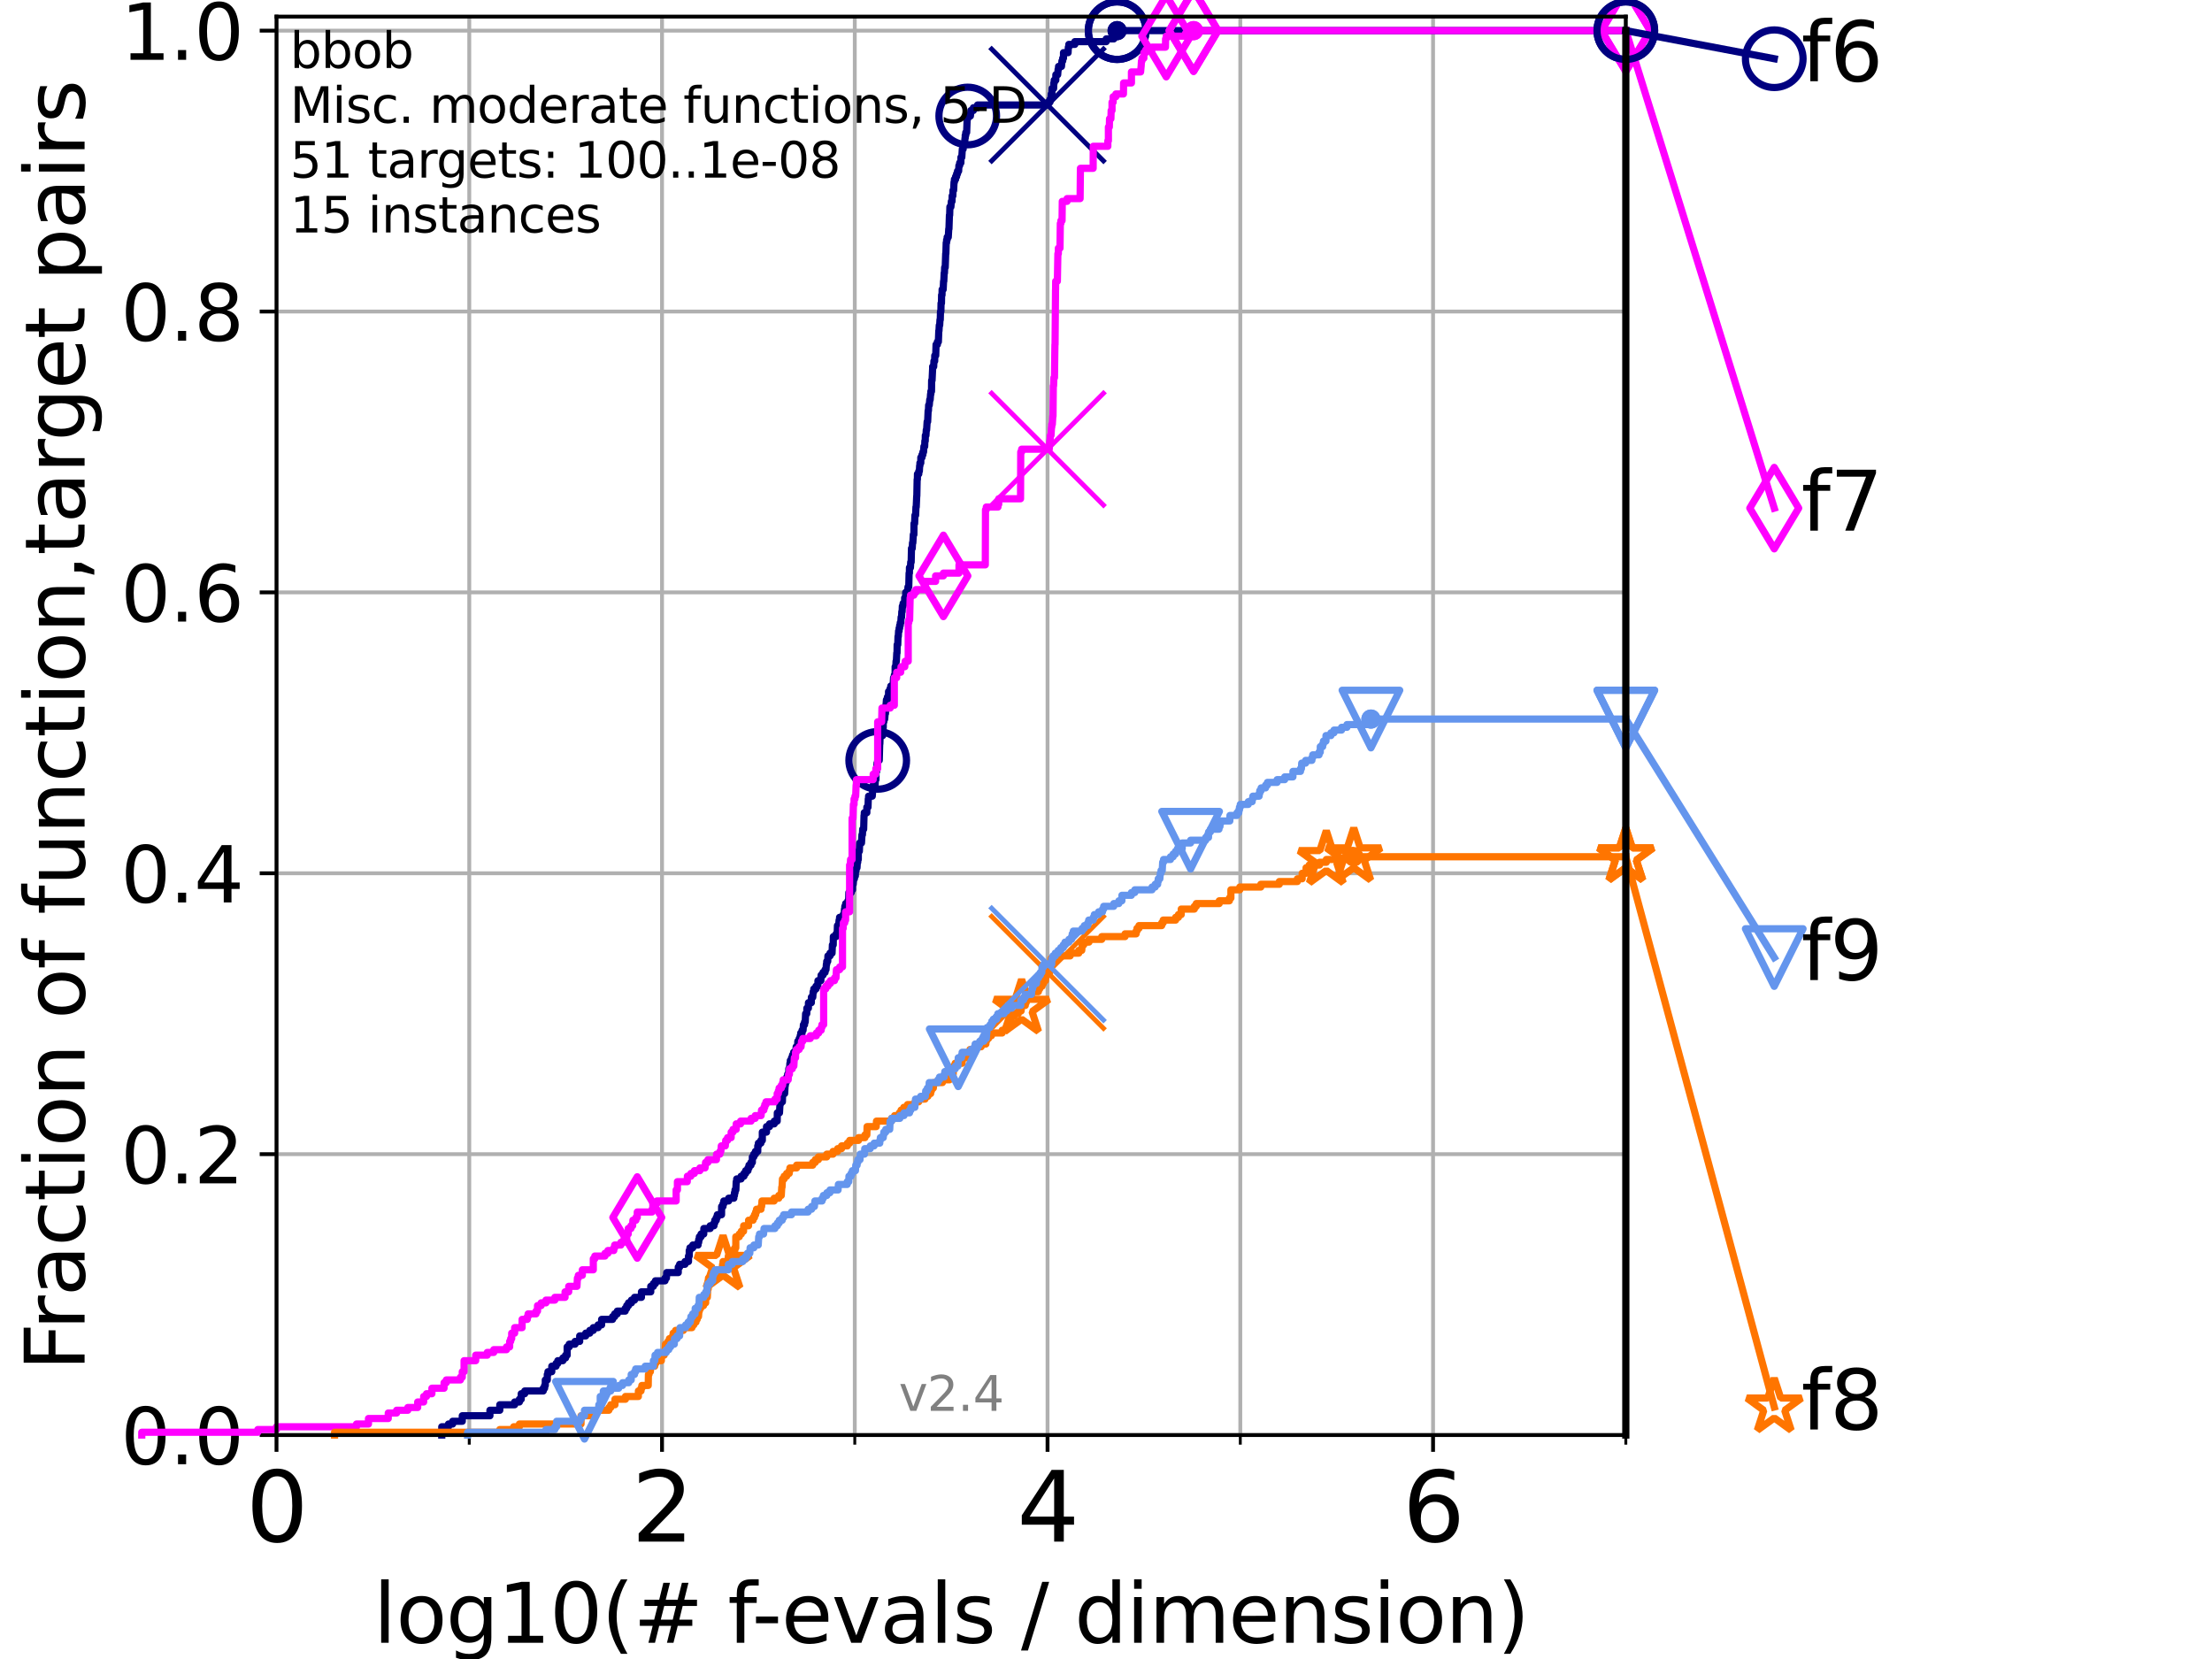 <?xml version="1.0" encoding="utf-8" standalone="no"?>
<!DOCTYPE svg PUBLIC "-//W3C//DTD SVG 1.1//EN"
  "http://www.w3.org/Graphics/SVG/1.1/DTD/svg11.dtd">
<svg height="345.6pt" version="1.1" viewBox="0 0 460.8 345.6" width="460.8pt" xmlns="http://www.w3.org/2000/svg" xmlns:xlink="http://www.w3.org/1999/xlink">
 <defs>
  <style type="text/css">*{stroke-linecap:butt;stroke-linejoin:round;}</style>
 </defs>
 <g id="figure_1">
  <g id="patch_1">
   <path d="M 0 345.6 
L 460.8 345.6 
L 460.8 0 
L 0 0 
z
" style="fill:#ffffff;"/>
  </g>
  <g id="axes_1">
   <g id="patch_2">
    <path d="M 57.6 298.944 
L 338.688 298.944 
L 338.688 3.456 
L 57.6 3.456 
z
" style="fill:#ffffff;"/>
   </g>
   <g id="matplotlib.axis_1">
    <g id="xtick_1">
     <g id="line2d_1">
      <path clip-path="url(#p1b26005eff)" d="M 57.6 298.944 
L 57.6 3.456 
" style="fill:none;stroke:#b0b0b0;stroke-linecap:square;stroke-width:0.8;"/>
     </g>
     <g id="line2d_2">
      <defs>
       <path d="M 0 0 
L 0 3.5 
" id="mef5d53735d" style="stroke:#000000;stroke-width:0.8;"/>
      </defs>
      <g>
       <use style="stroke:#000000;stroke-width:0.8;" x="57.6" xlink:href="#mef5d53735d" y="298.944"/>
      </g>
     </g>
     <g id="text_1">
      <!-- 0 -->
      <g transform="translate(51.237 321.141)scale(0.2 -0.2)">
       <defs>
        <path d="M 2034 4250 
Q 1547 4250 1301 3770 
Q 1056 3291 1056 2328 
Q 1056 1369 1301 889 
Q 1547 409 2034 409 
Q 2525 409 2770 889 
Q 3016 1369 3016 2328 
Q 3016 3291 2770 3770 
Q 2525 4250 2034 4250 
z
M 2034 4750 
Q 2819 4750 3233 4129 
Q 3647 3509 3647 2328 
Q 3647 1150 3233 529 
Q 2819 -91 2034 -91 
Q 1250 -91 836 529 
Q 422 1150 422 2328 
Q 422 3509 836 4129 
Q 1250 4750 2034 4750 
z
" id="DejaVuSans-30" transform="scale(0.016)"/>
       </defs>
       <use xlink:href="#DejaVuSans-30"/>
      </g>
     </g>
    </g>
    <g id="xtick_2">
     <g id="line2d_3">
      <path clip-path="url(#p1b26005eff)" d="M 137.911 298.944 
L 137.911 3.456 
" style="fill:none;stroke:#b0b0b0;stroke-linecap:square;stroke-width:0.8;"/>
     </g>
     <g id="line2d_4">
      <g>
       <use style="stroke:#000000;stroke-width:0.8;" x="137.911" xlink:href="#mef5d53735d" y="298.944"/>
      </g>
     </g>
     <g id="text_2">
      <!-- 2 -->
      <g transform="translate(131.548 321.141)scale(0.2 -0.2)">
       <defs>
        <path d="M 1228 531 
L 3431 531 
L 3431 0 
L 469 0 
L 469 531 
Q 828 903 1448 1529 
Q 2069 2156 2228 2338 
Q 2531 2678 2651 2914 
Q 2772 3150 2772 3378 
Q 2772 3750 2511 3984 
Q 2250 4219 1831 4219 
Q 1534 4219 1204 4116 
Q 875 4013 500 3803 
L 500 4441 
Q 881 4594 1212 4672 
Q 1544 4750 1819 4750 
Q 2544 4750 2975 4387 
Q 3406 4025 3406 3419 
Q 3406 3131 3298 2873 
Q 3191 2616 2906 2266 
Q 2828 2175 2409 1742 
Q 1991 1309 1228 531 
z
" id="DejaVuSans-32" transform="scale(0.016)"/>
       </defs>
       <use xlink:href="#DejaVuSans-32"/>
      </g>
     </g>
    </g>
    <g id="xtick_3">
     <g id="line2d_5">
      <path clip-path="url(#p1b26005eff)" d="M 218.222 298.944 
L 218.222 3.456 
" style="fill:none;stroke:#b0b0b0;stroke-linecap:square;stroke-width:0.8;"/>
     </g>
     <g id="line2d_6">
      <g>
       <use style="stroke:#000000;stroke-width:0.8;" x="218.222" xlink:href="#mef5d53735d" y="298.944"/>
      </g>
     </g>
     <g id="text_3">
      <!-- 4 -->
      <g transform="translate(211.859 321.141)scale(0.2 -0.2)">
       <defs>
        <path d="M 2419 4116 
L 825 1625 
L 2419 1625 
L 2419 4116 
z
M 2253 4666 
L 3047 4666 
L 3047 1625 
L 3713 1625 
L 3713 1100 
L 3047 1100 
L 3047 0 
L 2419 0 
L 2419 1100 
L 313 1100 
L 313 1709 
L 2253 4666 
z
" id="DejaVuSans-34" transform="scale(0.016)"/>
       </defs>
       <use xlink:href="#DejaVuSans-34"/>
      </g>
     </g>
    </g>
    <g id="xtick_4">
     <g id="line2d_7">
      <path clip-path="url(#p1b26005eff)" d="M 298.533 298.944 
L 298.533 3.456 
" style="fill:none;stroke:#b0b0b0;stroke-linecap:square;stroke-width:0.8;"/>
     </g>
     <g id="line2d_8">
      <g>
       <use style="stroke:#000000;stroke-width:0.8;" x="298.533" xlink:href="#mef5d53735d" y="298.944"/>
      </g>
     </g>
     <g id="text_4">
      <!-- 6 -->
      <g transform="translate(292.17 321.141)scale(0.2 -0.2)">
       <defs>
        <path d="M 2113 2584 
Q 1688 2584 1439 2293 
Q 1191 2003 1191 1497 
Q 1191 994 1439 701 
Q 1688 409 2113 409 
Q 2538 409 2786 701 
Q 3034 994 3034 1497 
Q 3034 2003 2786 2293 
Q 2538 2584 2113 2584 
z
M 3366 4563 
L 3366 3988 
Q 3128 4100 2886 4159 
Q 2644 4219 2406 4219 
Q 1781 4219 1451 3797 
Q 1122 3375 1075 2522 
Q 1259 2794 1537 2939 
Q 1816 3084 2150 3084 
Q 2853 3084 3261 2657 
Q 3669 2231 3669 1497 
Q 3669 778 3244 343 
Q 2819 -91 2113 -91 
Q 1303 -91 875 529 
Q 447 1150 447 2328 
Q 447 3434 972 4092 
Q 1497 4750 2381 4750 
Q 2619 4750 2861 4703 
Q 3103 4656 3366 4563 
z
" id="DejaVuSans-36" transform="scale(0.016)"/>
       </defs>
       <use xlink:href="#DejaVuSans-36"/>
      </g>
     </g>
    </g>
    <g id="xtick_5">
     <g id="line2d_9">
      <path clip-path="url(#p1b26005eff)" d="M 97.755 298.944 
L 97.755 3.456 
" style="fill:none;stroke:#b0b0b0;stroke-linecap:square;stroke-width:0.8;"/>
     </g>
     <g id="line2d_10">
      <defs>
       <path d="M 0 0 
L 0 2 
" id="m6041651943" style="stroke:#000000;stroke-width:0.6;"/>
      </defs>
      <g>
       <use style="stroke:#000000;stroke-width:0.6;" x="97.755" xlink:href="#m6041651943" y="298.944"/>
      </g>
     </g>
    </g>
    <g id="xtick_6">
     <g id="line2d_11">
      <path clip-path="url(#p1b26005eff)" d="M 178.066 298.944 
L 178.066 3.456 
" style="fill:none;stroke:#b0b0b0;stroke-linecap:square;stroke-width:0.8;"/>
     </g>
     <g id="line2d_12">
      <g>
       <use style="stroke:#000000;stroke-width:0.6;" x="178.066" xlink:href="#m6041651943" y="298.944"/>
      </g>
     </g>
    </g>
    <g id="xtick_7">
     <g id="line2d_13">
      <path clip-path="url(#p1b26005eff)" d="M 258.377 298.944 
L 258.377 3.456 
" style="fill:none;stroke:#b0b0b0;stroke-linecap:square;stroke-width:0.8;"/>
     </g>
     <g id="line2d_14">
      <g>
       <use style="stroke:#000000;stroke-width:0.6;" x="258.377" xlink:href="#m6041651943" y="298.944"/>
      </g>
     </g>
    </g>
    <g id="xtick_8">
     <g id="line2d_15">
      <path clip-path="url(#p1b26005eff)" d="M 338.688 298.944 
L 338.688 3.456 
" style="fill:none;stroke:#b0b0b0;stroke-linecap:square;stroke-width:0.8;"/>
     </g>
     <g id="line2d_16">
      <g>
       <use style="stroke:#000000;stroke-width:0.6;" x="338.688" xlink:href="#m6041651943" y="298.944"/>
      </g>
     </g>
    </g>
    <g id="text_5">
     <!-- log10(# f-evals / dimension) -->
     <g transform="translate(77.764 342.218)scale(0.17 -0.17)">
      <defs>
       <path d="M 603 4863 
L 1178 4863 
L 1178 0 
L 603 0 
L 603 4863 
z
" id="DejaVuSans-6c" transform="scale(0.016)"/>
       <path d="M 1959 3097 
Q 1497 3097 1228 2736 
Q 959 2375 959 1747 
Q 959 1119 1226 758 
Q 1494 397 1959 397 
Q 2419 397 2687 759 
Q 2956 1122 2956 1747 
Q 2956 2369 2687 2733 
Q 2419 3097 1959 3097 
z
M 1959 3584 
Q 2709 3584 3137 3096 
Q 3566 2609 3566 1747 
Q 3566 888 3137 398 
Q 2709 -91 1959 -91 
Q 1206 -91 779 398 
Q 353 888 353 1747 
Q 353 2609 779 3096 
Q 1206 3584 1959 3584 
z
" id="DejaVuSans-6f" transform="scale(0.016)"/>
       <path d="M 2906 1791 
Q 2906 2416 2648 2759 
Q 2391 3103 1925 3103 
Q 1463 3103 1205 2759 
Q 947 2416 947 1791 
Q 947 1169 1205 825 
Q 1463 481 1925 481 
Q 2391 481 2648 825 
Q 2906 1169 2906 1791 
z
M 3481 434 
Q 3481 -459 3084 -895 
Q 2688 -1331 1869 -1331 
Q 1566 -1331 1297 -1286 
Q 1028 -1241 775 -1147 
L 775 -588 
Q 1028 -725 1275 -790 
Q 1522 -856 1778 -856 
Q 2344 -856 2625 -561 
Q 2906 -266 2906 331 
L 2906 616 
Q 2728 306 2450 153 
Q 2172 0 1784 0 
Q 1141 0 747 490 
Q 353 981 353 1791 
Q 353 2603 747 3093 
Q 1141 3584 1784 3584 
Q 2172 3584 2450 3431 
Q 2728 3278 2906 2969 
L 2906 3500 
L 3481 3500 
L 3481 434 
z
" id="DejaVuSans-67" transform="scale(0.016)"/>
       <path d="M 794 531 
L 1825 531 
L 1825 4091 
L 703 3866 
L 703 4441 
L 1819 4666 
L 2450 4666 
L 2450 531 
L 3481 531 
L 3481 0 
L 794 0 
L 794 531 
z
" id="DejaVuSans-31" transform="scale(0.016)"/>
       <path d="M 1984 4856 
Q 1566 4138 1362 3434 
Q 1159 2731 1159 2009 
Q 1159 1288 1364 580 
Q 1569 -128 1984 -844 
L 1484 -844 
Q 1016 -109 783 600 
Q 550 1309 550 2009 
Q 550 2706 781 3412 
Q 1013 4119 1484 4856 
L 1984 4856 
z
" id="DejaVuSans-28" transform="scale(0.016)"/>
       <path d="M 3272 2816 
L 2363 2816 
L 2100 1772 
L 3016 1772 
L 3272 2816 
z
M 2803 4594 
L 2478 3297 
L 3391 3297 
L 3719 4594 
L 4219 4594 
L 3897 3297 
L 4872 3297 
L 4872 2816 
L 3775 2816 
L 3519 1772 
L 4513 1772 
L 4513 1294 
L 3397 1294 
L 3072 0 
L 2572 0 
L 2894 1294 
L 1978 1294 
L 1656 0 
L 1153 0 
L 1478 1294 
L 494 1294 
L 494 1772 
L 1594 1772 
L 1856 2816 
L 850 2816 
L 850 3297 
L 1978 3297 
L 2297 4594 
L 2803 4594 
z
" id="DejaVuSans-23" transform="scale(0.016)"/>
       <path id="DejaVuSans-20" transform="scale(0.016)"/>
       <path d="M 2375 4863 
L 2375 4384 
L 1825 4384 
Q 1516 4384 1395 4259 
Q 1275 4134 1275 3809 
L 1275 3500 
L 2222 3500 
L 2222 3053 
L 1275 3053 
L 1275 0 
L 697 0 
L 697 3053 
L 147 3053 
L 147 3500 
L 697 3500 
L 697 3744 
Q 697 4328 969 4595 
Q 1241 4863 1831 4863 
L 2375 4863 
z
" id="DejaVuSans-66" transform="scale(0.016)"/>
       <path d="M 313 2009 
L 1997 2009 
L 1997 1497 
L 313 1497 
L 313 2009 
z
" id="DejaVuSans-2d" transform="scale(0.016)"/>
       <path d="M 3597 1894 
L 3597 1613 
L 953 1613 
Q 991 1019 1311 708 
Q 1631 397 2203 397 
Q 2534 397 2845 478 
Q 3156 559 3463 722 
L 3463 178 
Q 3153 47 2828 -22 
Q 2503 -91 2169 -91 
Q 1331 -91 842 396 
Q 353 884 353 1716 
Q 353 2575 817 3079 
Q 1281 3584 2069 3584 
Q 2775 3584 3186 3129 
Q 3597 2675 3597 1894 
z
M 3022 2063 
Q 3016 2534 2758 2815 
Q 2500 3097 2075 3097 
Q 1594 3097 1305 2825 
Q 1016 2553 972 2059 
L 3022 2063 
z
" id="DejaVuSans-65" transform="scale(0.016)"/>
       <path d="M 191 3500 
L 800 3500 
L 1894 563 
L 2988 3500 
L 3597 3500 
L 2284 0 
L 1503 0 
L 191 3500 
z
" id="DejaVuSans-76" transform="scale(0.016)"/>
       <path d="M 2194 1759 
Q 1497 1759 1228 1600 
Q 959 1441 959 1056 
Q 959 750 1161 570 
Q 1363 391 1709 391 
Q 2188 391 2477 730 
Q 2766 1069 2766 1631 
L 2766 1759 
L 2194 1759 
z
M 3341 1997 
L 3341 0 
L 2766 0 
L 2766 531 
Q 2569 213 2275 61 
Q 1981 -91 1556 -91 
Q 1019 -91 701 211 
Q 384 513 384 1019 
Q 384 1609 779 1909 
Q 1175 2209 1959 2209 
L 2766 2209 
L 2766 2266 
Q 2766 2663 2505 2880 
Q 2244 3097 1772 3097 
Q 1472 3097 1187 3025 
Q 903 2953 641 2809 
L 641 3341 
Q 956 3463 1253 3523 
Q 1550 3584 1831 3584 
Q 2591 3584 2966 3190 
Q 3341 2797 3341 1997 
z
" id="DejaVuSans-61" transform="scale(0.016)"/>
       <path d="M 2834 3397 
L 2834 2853 
Q 2591 2978 2328 3040 
Q 2066 3103 1784 3103 
Q 1356 3103 1142 2972 
Q 928 2841 928 2578 
Q 928 2378 1081 2264 
Q 1234 2150 1697 2047 
L 1894 2003 
Q 2506 1872 2764 1633 
Q 3022 1394 3022 966 
Q 3022 478 2636 193 
Q 2250 -91 1575 -91 
Q 1294 -91 989 -36 
Q 684 19 347 128 
L 347 722 
Q 666 556 975 473 
Q 1284 391 1588 391 
Q 1994 391 2212 530 
Q 2431 669 2431 922 
Q 2431 1156 2273 1281 
Q 2116 1406 1581 1522 
L 1381 1569 
Q 847 1681 609 1914 
Q 372 2147 372 2553 
Q 372 3047 722 3315 
Q 1072 3584 1716 3584 
Q 2034 3584 2315 3537 
Q 2597 3491 2834 3397 
z
" id="DejaVuSans-73" transform="scale(0.016)"/>
       <path d="M 1625 4666 
L 2156 4666 
L 531 -594 
L 0 -594 
L 1625 4666 
z
" id="DejaVuSans-2f" transform="scale(0.016)"/>
       <path d="M 2906 2969 
L 2906 4863 
L 3481 4863 
L 3481 0 
L 2906 0 
L 2906 525 
Q 2725 213 2448 61 
Q 2172 -91 1784 -91 
Q 1150 -91 751 415 
Q 353 922 353 1747 
Q 353 2572 751 3078 
Q 1150 3584 1784 3584 
Q 2172 3584 2448 3432 
Q 2725 3281 2906 2969 
z
M 947 1747 
Q 947 1113 1208 752 
Q 1469 391 1925 391 
Q 2381 391 2643 752 
Q 2906 1113 2906 1747 
Q 2906 2381 2643 2742 
Q 2381 3103 1925 3103 
Q 1469 3103 1208 2742 
Q 947 2381 947 1747 
z
" id="DejaVuSans-64" transform="scale(0.016)"/>
       <path d="M 603 3500 
L 1178 3500 
L 1178 0 
L 603 0 
L 603 3500 
z
M 603 4863 
L 1178 4863 
L 1178 4134 
L 603 4134 
L 603 4863 
z
" id="DejaVuSans-69" transform="scale(0.016)"/>
       <path d="M 3328 2828 
Q 3544 3216 3844 3400 
Q 4144 3584 4550 3584 
Q 5097 3584 5394 3201 
Q 5691 2819 5691 2113 
L 5691 0 
L 5113 0 
L 5113 2094 
Q 5113 2597 4934 2840 
Q 4756 3084 4391 3084 
Q 3944 3084 3684 2787 
Q 3425 2491 3425 1978 
L 3425 0 
L 2847 0 
L 2847 2094 
Q 2847 2600 2669 2842 
Q 2491 3084 2119 3084 
Q 1678 3084 1418 2786 
Q 1159 2488 1159 1978 
L 1159 0 
L 581 0 
L 581 3500 
L 1159 3500 
L 1159 2956 
Q 1356 3278 1631 3431 
Q 1906 3584 2284 3584 
Q 2666 3584 2933 3390 
Q 3200 3197 3328 2828 
z
" id="DejaVuSans-6d" transform="scale(0.016)"/>
       <path d="M 3513 2113 
L 3513 0 
L 2938 0 
L 2938 2094 
Q 2938 2591 2744 2837 
Q 2550 3084 2163 3084 
Q 1697 3084 1428 2787 
Q 1159 2491 1159 1978 
L 1159 0 
L 581 0 
L 581 3500 
L 1159 3500 
L 1159 2956 
Q 1366 3272 1645 3428 
Q 1925 3584 2291 3584 
Q 2894 3584 3203 3211 
Q 3513 2838 3513 2113 
z
" id="DejaVuSans-6e" transform="scale(0.016)"/>
       <path d="M 513 4856 
L 1013 4856 
Q 1481 4119 1714 3412 
Q 1947 2706 1947 2009 
Q 1947 1309 1714 600 
Q 1481 -109 1013 -844 
L 513 -844 
Q 928 -128 1133 580 
Q 1338 1288 1338 2009 
Q 1338 2731 1133 3434 
Q 928 4138 513 4856 
z
" id="DejaVuSans-29" transform="scale(0.016)"/>
      </defs>
      <use xlink:href="#DejaVuSans-6c"/>
      <use x="27.783" xlink:href="#DejaVuSans-6f"/>
      <use x="88.965" xlink:href="#DejaVuSans-67"/>
      <use x="152.441" xlink:href="#DejaVuSans-31"/>
      <use x="216.064" xlink:href="#DejaVuSans-30"/>
      <use x="279.688" xlink:href="#DejaVuSans-28"/>
      <use x="318.701" xlink:href="#DejaVuSans-23"/>
      <use x="402.49" xlink:href="#DejaVuSans-20"/>
      <use x="434.277" xlink:href="#DejaVuSans-66"/>
      <use x="463.982" xlink:href="#DejaVuSans-2d"/>
      <use x="500.066" xlink:href="#DejaVuSans-65"/>
      <use x="561.59" xlink:href="#DejaVuSans-76"/>
      <use x="620.77" xlink:href="#DejaVuSans-61"/>
      <use x="682.049" xlink:href="#DejaVuSans-6c"/>
      <use x="709.832" xlink:href="#DejaVuSans-73"/>
      <use x="761.932" xlink:href="#DejaVuSans-20"/>
      <use x="793.719" xlink:href="#DejaVuSans-2f"/>
      <use x="827.41" xlink:href="#DejaVuSans-20"/>
      <use x="859.197" xlink:href="#DejaVuSans-64"/>
      <use x="922.674" xlink:href="#DejaVuSans-69"/>
      <use x="950.457" xlink:href="#DejaVuSans-6d"/>
      <use x="1047.869" xlink:href="#DejaVuSans-65"/>
      <use x="1109.393" xlink:href="#DejaVuSans-6e"/>
      <use x="1172.771" xlink:href="#DejaVuSans-73"/>
      <use x="1224.871" xlink:href="#DejaVuSans-69"/>
      <use x="1252.654" xlink:href="#DejaVuSans-6f"/>
      <use x="1313.836" xlink:href="#DejaVuSans-6e"/>
      <use x="1377.215" xlink:href="#DejaVuSans-29"/>
     </g>
    </g>
   </g>
   <g id="matplotlib.axis_2">
    <g id="ytick_1">
     <g id="line2d_17">
      <path clip-path="url(#p1b26005eff)" d="M 57.6 298.944 
L 338.688 298.944 
" style="fill:none;stroke:#b0b0b0;stroke-linecap:square;stroke-width:0.8;"/>
     </g>
     <g id="line2d_18">
      <defs>
       <path d="M 0 0 
L -3.5 0 
" id="mc879531afb" style="stroke:#000000;stroke-width:0.8;"/>
      </defs>
      <g>
       <use style="stroke:#000000;stroke-width:0.8;" x="57.6" xlink:href="#mc879531afb" y="298.944"/>
      </g>
     </g>
     <g id="text_6">
      <!-- 0.0 -->
      <g transform="translate(25.155 305.023)scale(0.16 -0.16)">
       <defs>
        <path d="M 684 794 
L 1344 794 
L 1344 0 
L 684 0 
L 684 794 
z
" id="DejaVuSans-2e" transform="scale(0.016)"/>
       </defs>
       <use xlink:href="#DejaVuSans-30"/>
       <use x="63.623" xlink:href="#DejaVuSans-2e"/>
       <use x="95.41" xlink:href="#DejaVuSans-30"/>
      </g>
     </g>
    </g>
    <g id="ytick_2">
     <g id="line2d_19">
      <path clip-path="url(#p1b26005eff)" d="M 57.6 240.432 
L 338.688 240.432 
" style="fill:none;stroke:#b0b0b0;stroke-linecap:square;stroke-width:0.8;"/>
     </g>
     <g id="line2d_20">
      <g>
       <use style="stroke:#000000;stroke-width:0.8;" x="57.6" xlink:href="#mc879531afb" y="240.432"/>
      </g>
     </g>
     <g id="text_7">
      <!-- 0.2 -->
      <g transform="translate(25.155 246.51)scale(0.16 -0.16)">
       <use xlink:href="#DejaVuSans-30"/>
       <use x="63.623" xlink:href="#DejaVuSans-2e"/>
       <use x="95.41" xlink:href="#DejaVuSans-32"/>
      </g>
     </g>
    </g>
    <g id="ytick_3">
     <g id="line2d_21">
      <path clip-path="url(#p1b26005eff)" d="M 57.6 181.919 
L 338.688 181.919 
" style="fill:none;stroke:#b0b0b0;stroke-linecap:square;stroke-width:0.8;"/>
     </g>
     <g id="line2d_22">
      <g>
       <use style="stroke:#000000;stroke-width:0.8;" x="57.6" xlink:href="#mc879531afb" y="181.919"/>
      </g>
     </g>
     <g id="text_8">
      <!-- 0.4 -->
      <g transform="translate(25.155 187.998)scale(0.16 -0.16)">
       <use xlink:href="#DejaVuSans-30"/>
       <use x="63.623" xlink:href="#DejaVuSans-2e"/>
       <use x="95.41" xlink:href="#DejaVuSans-34"/>
      </g>
     </g>
    </g>
    <g id="ytick_4">
     <g id="line2d_23">
      <path clip-path="url(#p1b26005eff)" d="M 57.6 123.407 
L 338.688 123.407 
" style="fill:none;stroke:#b0b0b0;stroke-linecap:square;stroke-width:0.8;"/>
     </g>
     <g id="line2d_24">
      <g>
       <use style="stroke:#000000;stroke-width:0.8;" x="57.6" xlink:href="#mc879531afb" y="123.407"/>
      </g>
     </g>
     <g id="text_9">
      <!-- 0.6 -->
      <g transform="translate(25.155 129.485)scale(0.16 -0.16)">
       <use xlink:href="#DejaVuSans-30"/>
       <use x="63.623" xlink:href="#DejaVuSans-2e"/>
       <use x="95.41" xlink:href="#DejaVuSans-36"/>
      </g>
     </g>
    </g>
    <g id="ytick_5">
     <g id="line2d_25">
      <path clip-path="url(#p1b26005eff)" d="M 57.6 64.894 
L 338.688 64.894 
" style="fill:none;stroke:#b0b0b0;stroke-linecap:square;stroke-width:0.8;"/>
     </g>
     <g id="line2d_26">
      <g>
       <use style="stroke:#000000;stroke-width:0.8;" x="57.6" xlink:href="#mc879531afb" y="64.894"/>
      </g>
     </g>
     <g id="text_10">
      <!-- 0.8 -->
      <g transform="translate(25.155 70.973)scale(0.16 -0.16)">
       <defs>
        <path d="M 2034 2216 
Q 1584 2216 1326 1975 
Q 1069 1734 1069 1313 
Q 1069 891 1326 650 
Q 1584 409 2034 409 
Q 2484 409 2743 651 
Q 3003 894 3003 1313 
Q 3003 1734 2745 1975 
Q 2488 2216 2034 2216 
z
M 1403 2484 
Q 997 2584 770 2862 
Q 544 3141 544 3541 
Q 544 4100 942 4425 
Q 1341 4750 2034 4750 
Q 2731 4750 3128 4425 
Q 3525 4100 3525 3541 
Q 3525 3141 3298 2862 
Q 3072 2584 2669 2484 
Q 3125 2378 3379 2068 
Q 3634 1759 3634 1313 
Q 3634 634 3220 271 
Q 2806 -91 2034 -91 
Q 1263 -91 848 271 
Q 434 634 434 1313 
Q 434 1759 690 2068 
Q 947 2378 1403 2484 
z
M 1172 3481 
Q 1172 3119 1398 2916 
Q 1625 2713 2034 2713 
Q 2441 2713 2670 2916 
Q 2900 3119 2900 3481 
Q 2900 3844 2670 4047 
Q 2441 4250 2034 4250 
Q 1625 4250 1398 4047 
Q 1172 3844 1172 3481 
z
" id="DejaVuSans-38" transform="scale(0.016)"/>
       </defs>
       <use xlink:href="#DejaVuSans-30"/>
       <use x="63.623" xlink:href="#DejaVuSans-2e"/>
       <use x="95.41" xlink:href="#DejaVuSans-38"/>
      </g>
     </g>
    </g>
    <g id="ytick_6">
     <g id="line2d_27">
      <path clip-path="url(#p1b26005eff)" d="M 57.6 6.382 
L 338.688 6.382 
" style="fill:none;stroke:#b0b0b0;stroke-linecap:square;stroke-width:0.8;"/>
     </g>
     <g id="line2d_28">
      <g>
       <use style="stroke:#000000;stroke-width:0.8;" x="57.6" xlink:href="#mc879531afb" y="6.382"/>
      </g>
     </g>
     <g id="text_11">
      <!-- 1.0 -->
      <g transform="translate(25.155 12.46)scale(0.16 -0.16)">
       <use xlink:href="#DejaVuSans-31"/>
       <use x="63.623" xlink:href="#DejaVuSans-2e"/>
       <use x="95.41" xlink:href="#DejaVuSans-30"/>
      </g>
     </g>
    </g>
    <g id="text_12">
     <!-- Fraction of function,target pairs -->
     <g transform="translate(17.62 285.585)rotate(-90)scale(0.17 -0.17)">
      <defs>
       <path d="M 628 4666 
L 3309 4666 
L 3309 4134 
L 1259 4134 
L 1259 2759 
L 3109 2759 
L 3109 2228 
L 1259 2228 
L 1259 0 
L 628 0 
L 628 4666 
z
" id="DejaVuSans-46" transform="scale(0.016)"/>
       <path d="M 2631 2963 
Q 2534 3019 2420 3045 
Q 2306 3072 2169 3072 
Q 1681 3072 1420 2755 
Q 1159 2438 1159 1844 
L 1159 0 
L 581 0 
L 581 3500 
L 1159 3500 
L 1159 2956 
Q 1341 3275 1631 3429 
Q 1922 3584 2338 3584 
Q 2397 3584 2469 3576 
Q 2541 3569 2628 3553 
L 2631 2963 
z
" id="DejaVuSans-72" transform="scale(0.016)"/>
       <path d="M 3122 3366 
L 3122 2828 
Q 2878 2963 2633 3030 
Q 2388 3097 2138 3097 
Q 1578 3097 1268 2742 
Q 959 2388 959 1747 
Q 959 1106 1268 751 
Q 1578 397 2138 397 
Q 2388 397 2633 464 
Q 2878 531 3122 666 
L 3122 134 
Q 2881 22 2623 -34 
Q 2366 -91 2075 -91 
Q 1284 -91 818 406 
Q 353 903 353 1747 
Q 353 2603 823 3093 
Q 1294 3584 2113 3584 
Q 2378 3584 2631 3529 
Q 2884 3475 3122 3366 
z
" id="DejaVuSans-63" transform="scale(0.016)"/>
       <path d="M 1172 4494 
L 1172 3500 
L 2356 3500 
L 2356 3053 
L 1172 3053 
L 1172 1153 
Q 1172 725 1289 603 
Q 1406 481 1766 481 
L 2356 481 
L 2356 0 
L 1766 0 
Q 1100 0 847 248 
Q 594 497 594 1153 
L 594 3053 
L 172 3053 
L 172 3500 
L 594 3500 
L 594 4494 
L 1172 4494 
z
" id="DejaVuSans-74" transform="scale(0.016)"/>
       <path d="M 544 1381 
L 544 3500 
L 1119 3500 
L 1119 1403 
Q 1119 906 1312 657 
Q 1506 409 1894 409 
Q 2359 409 2629 706 
Q 2900 1003 2900 1516 
L 2900 3500 
L 3475 3500 
L 3475 0 
L 2900 0 
L 2900 538 
Q 2691 219 2414 64 
Q 2138 -91 1772 -91 
Q 1169 -91 856 284 
Q 544 659 544 1381 
z
M 1991 3584 
L 1991 3584 
z
" id="DejaVuSans-75" transform="scale(0.016)"/>
       <path d="M 750 794 
L 1409 794 
L 1409 256 
L 897 -744 
L 494 -744 
L 750 256 
L 750 794 
z
" id="DejaVuSans-2c" transform="scale(0.016)"/>
       <path d="M 1159 525 
L 1159 -1331 
L 581 -1331 
L 581 3500 
L 1159 3500 
L 1159 2969 
Q 1341 3281 1617 3432 
Q 1894 3584 2278 3584 
Q 2916 3584 3314 3078 
Q 3713 2572 3713 1747 
Q 3713 922 3314 415 
Q 2916 -91 2278 -91 
Q 1894 -91 1617 61 
Q 1341 213 1159 525 
z
M 3116 1747 
Q 3116 2381 2855 2742 
Q 2594 3103 2138 3103 
Q 1681 3103 1420 2742 
Q 1159 2381 1159 1747 
Q 1159 1113 1420 752 
Q 1681 391 2138 391 
Q 2594 391 2855 752 
Q 3116 1113 3116 1747 
z
" id="DejaVuSans-70" transform="scale(0.016)"/>
      </defs>
      <use xlink:href="#DejaVuSans-46"/>
      <use x="50.27" xlink:href="#DejaVuSans-72"/>
      <use x="91.383" xlink:href="#DejaVuSans-61"/>
      <use x="152.662" xlink:href="#DejaVuSans-63"/>
      <use x="207.643" xlink:href="#DejaVuSans-74"/>
      <use x="246.852" xlink:href="#DejaVuSans-69"/>
      <use x="274.635" xlink:href="#DejaVuSans-6f"/>
      <use x="335.816" xlink:href="#DejaVuSans-6e"/>
      <use x="399.195" xlink:href="#DejaVuSans-20"/>
      <use x="430.982" xlink:href="#DejaVuSans-6f"/>
      <use x="492.164" xlink:href="#DejaVuSans-66"/>
      <use x="527.369" xlink:href="#DejaVuSans-20"/>
      <use x="559.156" xlink:href="#DejaVuSans-66"/>
      <use x="594.361" xlink:href="#DejaVuSans-75"/>
      <use x="657.74" xlink:href="#DejaVuSans-6e"/>
      <use x="721.119" xlink:href="#DejaVuSans-63"/>
      <use x="776.1" xlink:href="#DejaVuSans-74"/>
      <use x="815.309" xlink:href="#DejaVuSans-69"/>
      <use x="843.092" xlink:href="#DejaVuSans-6f"/>
      <use x="904.273" xlink:href="#DejaVuSans-6e"/>
      <use x="967.652" xlink:href="#DejaVuSans-2c"/>
      <use x="999.439" xlink:href="#DejaVuSans-74"/>
      <use x="1038.648" xlink:href="#DejaVuSans-61"/>
      <use x="1099.928" xlink:href="#DejaVuSans-72"/>
      <use x="1139.291" xlink:href="#DejaVuSans-67"/>
      <use x="1202.768" xlink:href="#DejaVuSans-65"/>
      <use x="1264.291" xlink:href="#DejaVuSans-74"/>
      <use x="1303.5" xlink:href="#DejaVuSans-20"/>
      <use x="1335.287" xlink:href="#DejaVuSans-70"/>
      <use x="1398.764" xlink:href="#DejaVuSans-61"/>
      <use x="1460.043" xlink:href="#DejaVuSans-69"/>
      <use x="1487.826" xlink:href="#DejaVuSans-72"/>
      <use x="1528.939" xlink:href="#DejaVuSans-73"/>
     </g>
    </g>
   </g>
   <g id="line2d_29">
    <defs>
     <path d="M 0 1.5 
C 0.398 1.5 0.779 1.342 1.061 1.061 
C 1.342 0.779 1.5 0.398 1.5 0 
C 1.5 -0.398 1.342 -0.779 1.061 -1.061 
C 0.779 -1.342 0.398 -1.5 0 -1.5 
C -0.398 -1.5 -0.779 -1.342 -1.061 -1.061 
C -1.342 -0.779 -1.5 -0.398 -1.5 0 
C -1.5 0.398 -1.342 0.779 -1.061 1.061 
C -0.779 1.342 -0.398 1.5 0 1.5 
z
" id="m3ef08aead6" style="stroke:#000080;"/>
    </defs>
    <g>
     <use style="fill:#000080;stroke:#000080;" x="232.719" xlink:href="#m3ef08aead6" y="6.382"/>
     <use style="fill:#000080;stroke:#000080;" x="232.719" xlink:href="#m3ef08aead6" y="6.382"/>
    </g>
   </g>
   <g id="line2d_30">
    <path d="M 92.027 298.944 
L 92.027 297.223 
L 93.422 297.223 
L 93.422 296.649 
L 94.295 296.649 
L 94.295 296.076 
L 96.301 296.076 
L 96.301 294.928 
L 102.06 294.928 
L 102.06 293.781 
L 104.115 293.781 
L 104.115 292.634 
L 107.213 292.634 
L 107.213 292.06 
L 108.199 292.06 
L 108.199 291.487 
L 108.578 291.487 
L 108.578 290.339 
L 109.312 290.339 
L 109.312 289.766 
L 113.168 289.766 
L 113.168 289.192 
L 113.454 289.192 
L 113.454 288.618 
L 113.595 288.618 
L 113.595 287.471 
L 114.012 287.471 
L 114.012 286.324 
L 114.148 286.324 
L 114.148 285.75 
L 114.947 285.75 
L 114.947 284.603 
L 115.835 284.603 
L 115.835 284.029 
L 116.203 284.029 
L 116.203 283.455 
L 117.26 283.455 
L 117.26 282.882 
L 117.821 282.882 
L 117.821 282.308 
L 118.149 282.308 
L 118.149 280.587 
L 118.577 280.587 
L 118.577 280.013 
L 119.801 280.013 
L 119.801 279.44 
L 120.759 279.44 
L 120.759 278.293 
L 122.018 278.293 
L 122.018 277.719 
L 122.865 277.719 
L 122.865 277.145 
L 123.594 277.145 
L 123.594 276.572 
L 124.595 276.572 
L 124.595 275.998 
L 125.328 275.998 
L 125.328 274.851 
L 127.611 274.851 
L 127.611 274.277 
L 128.047 274.277 
L 128.047 273.703 
L 128.591 273.703 
L 128.591 273.13 
L 130.237 273.13 
L 130.237 272.556 
L 130.559 272.556 
L 130.559 271.982 
L 130.927 271.982 
L 130.927 271.409 
L 131.541 271.409 
L 131.541 270.835 
L 132.182 270.835 
L 132.182 270.261 
L 133.623 270.261 
L 133.623 269.114 
L 135.562 269.114 
L 135.562 267.967 
L 136.112 267.967 
L 136.112 267.393 
L 136.532 267.393 
L 136.532 266.82 
L 138.528 266.82 
L 138.528 266.246 
L 138.828 266.246 
L 138.894 265.099 
L 141.293 265.099 
L 141.293 263.951 
L 141.578 263.951 
L 141.578 263.378 
L 142.7 263.378 
L 142.7 262.804 
L 143.426 262.804 
L 143.426 261.657 
L 143.578 261.657 
L 143.578 260.509 
L 143.729 260.509 
L 143.729 259.936 
L 144.318 259.936 
L 144.318 259.362 
L 145.418 259.362 
L 145.418 258.788 
L 145.554 258.788 
L 145.554 258.215 
L 145.688 258.215 
L 145.688 257.641 
L 146.042 257.641 
L 146.042 257.067 
L 146.602 257.067 
L 146.623 255.92 
L 147.947 255.92 
L 147.947 255.346 
L 148.733 255.346 
L 148.733 254.773 
L 148.901 254.773 
L 148.901 254.199 
L 149.214 254.199 
L 149.214 253.626 
L 149.432 253.626 
L 149.432 253.052 
L 150.31 253.052 
L 150.327 251.331 
L 150.616 251.331 
L 150.616 250.757 
L 150.783 250.757 
L 150.783 250.184 
L 151.787 250.184 
L 151.787 249.61 
L 152.871 249.61 
L 152.871 249.036 
L 153.003 249.036 
L 153.003 248.463 
L 153.12 248.463 
L 153.12 247.889 
L 153.294 247.889 
L 153.366 246.168 
L 153.467 246.168 
L 153.467 245.594 
L 154.385 245.594 
L 154.385 245.021 
L 154.985 245.021 
L 154.985 244.447 
L 155.335 244.447 
L 155.335 243.873 
L 155.817 243.873 
L 155.817 243.3 
L 156.028 243.3 
L 156.028 242.726 
L 156.443 242.726 
L 156.443 242.152 
L 156.729 242.152 
L 156.729 241.005 
L 157.023 241.005 
L 157.023 240.432 
L 157.37 240.432 
L 157.37 239.858 
L 157.854 239.858 
L 157.854 238.711 
L 157.987 238.711 
L 157.987 238.137 
L 158.509 238.137 
L 158.509 237.563 
L 158.806 237.563 
L 158.806 235.842 
L 159.678 235.842 
L 159.678 234.695 
L 160.307 234.695 
L 160.307 234.121 
L 161.293 234.121 
L 161.293 233.548 
L 161.903 233.548 
L 161.929 231.827 
L 162.381 231.827 
L 162.475 230.106 
L 162.551 230.106 
L 162.551 229.532 
L 162.987 229.532 
L 163.029 227.811 
L 163.453 227.811 
L 163.558 226.09 
L 163.606 226.09 
L 163.606 225.517 
L 163.757 225.517 
L 163.757 224.943 
L 163.899 224.943 
L 163.899 224.369 
L 164.079 224.369 
L 164.079 223.796 
L 164.318 223.796 
L 164.318 222.648 
L 164.486 222.648 
L 164.554 221.501 
L 164.638 221.501 
L 164.638 220.927 
L 164.899 220.927 
L 164.899 220.354 
L 165.098 220.354 
L 165.098 219.78 
L 165.332 219.78 
L 165.332 219.206 
L 165.754 219.206 
L 165.859 218.059 
L 166.159 218.059 
L 166.2 216.912 
L 166.494 216.912 
L 166.494 216.338 
L 166.696 216.338 
L 166.696 215.765 
L 166.809 215.765 
L 166.809 215.191 
L 167.093 215.191 
L 167.093 214.617 
L 167.295 214.617 
L 167.366 213.47 
L 167.602 213.47 
L 167.602 212.896 
L 167.742 212.896 
L 167.823 211.175 
L 168.06 211.175 
L 168.085 210.028 
L 168.404 210.028 
L 168.416 208.881 
L 169.018 208.881 
L 169.029 207.733 
L 169.314 207.733 
L 169.395 206.586 
L 169.526 206.586 
L 169.526 206.012 
L 169.987 206.012 
L 169.987 205.439 
L 170.365 205.439 
L 170.397 204.291 
L 170.999 204.291 
L 171.051 203.144 
L 171.448 203.144 
L 171.448 202.571 
L 171.876 202.571 
L 171.876 201.997 
L 172.074 201.997 
L 172.152 200.85 
L 172.221 200.85 
L 172.221 200.276 
L 172.429 200.276 
L 172.473 199.129 
L 172.909 199.129 
L 172.909 198.555 
L 173.331 198.555 
L 173.404 196.834 
L 173.576 196.834 
L 173.603 195.113 
L 174.175 195.113 
L 174.175 194.539 
L 174.396 194.539 
L 174.456 192.818 
L 174.695 192.818 
L 174.804 191.671 
L 174.896 191.671 
L 174.896 191.097 
L 175.658 191.097 
L 175.658 190.524 
L 175.861 190.524 
L 175.916 189.377 
L 175.991 189.377 
L 175.991 188.803 
L 176.167 188.803 
L 176.167 188.229 
L 176.631 188.229 
L 176.631 187.656 
L 176.789 187.656 
L 176.831 185.935 
L 177.329 185.935 
L 177.329 185.361 
L 177.593 185.361 
L 177.593 184.214 
L 177.732 184.214 
L 177.824 183.066 
L 177.989 183.066 
L 177.989 182.493 
L 178.181 182.493 
L 178.212 181.345 
L 178.34 181.345 
L 178.34 180.772 
L 178.528 180.772 
L 178.599 179.624 
L 178.68 179.624 
L 178.68 179.051 
L 178.797 179.051 
L 178.811 177.33 
L 179.02 177.33 
L 179.089 175.609 
L 179.463 175.609 
L 179.56 173.888 
L 179.659 173.888 
L 179.713 172.741 
L 179.915 172.741 
L 179.996 169.872 
L 180.046 169.872 
L 180.046 169.299 
L 180.579 169.299 
L 180.579 168.151 
L 180.819 168.151 
L 180.879 166.43 
L 180.938 166.43 
L 180.938 165.857 
L 181.71 165.857 
L 181.798 164.709 
L 181.865 164.709 
L 181.891 163.562 
L 182.295 163.562 
L 182.355 162.415 
L 182.477 162.415 
L 182.499 160.694 
L 182.628 160.694 
L 182.703 158.973 
L 182.842 158.973 
L 182.842 158.399 
L 183.162 158.399 
L 183.259 154.957 
L 183.29 154.957 
L 183.341 153.236 
L 183.879 153.236 
L 183.979 151.516 
L 183.996 151.516 
L 183.999 150.368 
L 184.118 150.368 
L 184.118 149.795 
L 184.297 149.795 
L 184.389 148.647 
L 184.462 148.647 
L 184.527 146.926 
L 184.575 146.926 
L 184.661 145.779 
L 184.865 145.779 
L 184.865 145.205 
L 185.095 145.205 
L 185.098 144.058 
L 185.403 144.058 
L 185.403 143.484 
L 185.569 143.484 
L 185.569 142.911 
L 186.046 142.911 
L 186.145 141.19 
L 186.317 141.19 
L 186.317 140.616 
L 186.469 140.616 
L 186.475 138.895 
L 186.612 138.895 
L 186.664 137.748 
L 186.73 137.748 
L 186.818 136.027 
L 186.867 136.027 
L 186.894 134.306 
L 187.018 134.306 
L 187.072 132.585 
L 187.134 132.585 
L 187.194 131.438 
L 187.3 131.438 
L 187.3 130.864 
L 187.414 130.864 
L 187.414 130.29 
L 187.538 130.29 
L 187.538 129.717 
L 187.659 129.717 
L 187.722 128.569 
L 187.818 128.569 
L 187.861 127.422 
L 187.931 127.422 
L 187.976 126.275 
L 188.128 126.275 
L 188.128 125.701 
L 188.454 125.701 
L 188.454 124.554 
L 188.666 124.554 
L 188.675 123.407 
L 189.049 123.407 
L 189.155 122.259 
L 189.311 122.259 
L 189.382 119.391 
L 189.448 119.391 
L 189.455 118.244 
L 189.661 118.244 
L 189.72 117.096 
L 189.813 117.096 
L 189.88 114.228 
L 190.035 114.228 
L 190.09 113.081 
L 190.16 113.081 
L 190.262 111.36 
L 190.378 111.36 
L 190.404 109.065 
L 190.529 109.065 
L 190.6 107.344 
L 190.737 107.344 
L 190.811 105.623 
L 190.865 105.623 
L 190.969 103.329 
L 190.99 103.329 
L 191.06 99.887 
L 191.106 99.887 
L 191.126 98.74 
L 191.396 98.74 
L 191.396 98.166 
L 191.517 98.166 
L 191.579 97.019 
L 191.635 97.019 
L 191.635 96.445 
L 191.815 96.445 
L 191.823 95.298 
L 192.07 95.298 
L 192.07 94.724 
L 192.258 94.724 
L 192.258 94.15 
L 192.395 94.15 
L 192.468 93.003 
L 192.626 93.003 
L 192.666 91.856 
L 192.744 91.856 
L 192.764 90.708 
L 192.891 90.708 
L 192.961 89.561 
L 193.03 89.561 
L 193.139 87.84 
L 193.246 87.84 
L 193.347 85.546 
L 193.412 85.546 
L 193.453 84.398 
L 193.585 84.398 
L 193.683 83.251 
L 193.773 83.251 
L 193.854 82.104 
L 193.914 82.104 
L 193.914 81.53 
L 194.049 81.53 
L 194.078 79.235 
L 194.167 79.235 
L 194.277 76.941 
L 194.285 76.941 
L 194.285 76.367 
L 194.508 76.367 
L 194.549 75.22 
L 194.712 75.22 
L 194.726 74.073 
L 194.926 74.073 
L 194.999 71.778 
L 195.273 71.778 
L 195.273 71.204 
L 195.481 71.204 
L 195.57 68.91 
L 195.609 68.91 
L 195.669 67.762 
L 195.753 67.762 
L 195.815 66.615 
L 195.874 66.615 
L 195.921 64.894 
L 196.005 64.894 
L 196.037 63.173 
L 196.123 63.173 
L 196.151 61.452 
L 196.238 61.452 
L 196.261 60.305 
L 196.479 60.305 
L 196.563 58.584 
L 196.609 58.584 
L 196.691 56.863 
L 196.748 56.863 
L 196.786 55.716 
L 196.905 55.716 
L 197.005 52.847 
L 197.044 52.847 
L 197.113 50.553 
L 197.193 50.553 
L 197.193 49.979 
L 197.311 49.979 
L 197.311 49.406 
L 197.54 49.406 
L 197.641 47.685 
L 197.685 47.685 
L 197.782 44.816 
L 197.833 44.816 
L 197.88 43.095 
L 198.089 43.095 
L 198.185 41.948 
L 198.322 41.948 
L 198.352 40.801 
L 198.494 40.801 
L 198.526 39.653 
L 198.654 39.653 
L 198.745 37.932 
L 198.823 37.932 
L 198.823 37.359 
L 199.068 37.359 
L 199.068 36.785 
L 199.277 36.785 
L 199.277 36.212 
L 199.466 36.212 
L 199.466 35.638 
L 199.702 35.638 
L 199.758 34.491 
L 199.915 34.491 
L 199.915 33.917 
L 200.17 33.917 
L 200.18 32.77 
L 200.361 32.77 
L 200.467 31.049 
L 200.644 31.049 
L 200.644 30.475 
L 200.771 30.475 
L 200.771 29.901 
L 200.928 29.901 
L 201.037 28.754 
L 201.073 28.754 
L 201.073 28.18 
L 201.186 28.18 
L 201.186 27.607 
L 201.369 27.607 
L 201.478 24.738 
L 201.597 24.738 
L 201.597 24.165 
L 202.153 24.165 
L 202.257 23.018 
L 202.772 23.018 
L 202.772 22.444 
L 203.642 22.444 
L 203.642 21.87 
L 218.334 21.87 
L 218.334 21.297 
L 218.719 21.297 
L 218.719 20.723 
L 218.919 20.723 
L 218.987 19.576 
L 219.129 19.576 
L 219.165 18.428 
L 219.488 18.428 
L 219.521 17.281 
L 219.611 17.281 
L 219.611 16.707 
L 219.941 16.707 
L 219.956 15.56 
L 220.335 15.56 
L 220.425 14.413 
L 220.515 14.413 
L 220.515 13.839 
L 221.126 13.839 
L 221.222 12.692 
L 221.381 12.692 
L 221.381 12.118 
L 221.543 12.118 
L 221.546 10.971 
L 222.501 10.971 
L 222.555 9.824 
L 222.657 9.824 
L 222.657 9.25 
L 223.907 9.25 
L 223.907 8.676 
L 230.444 8.676 
L 230.444 8.103 
L 232.027 8.103 
L 232.027 7.529 
L 232.224 7.529 
L 232.224 6.955 
L 232.719 6.955 
L 232.719 6.382 
L 338.688 6.382 
L 338.688 6.382 
" style="fill:none;stroke:#000080;stroke-linecap:square;stroke-width:1.5;"/>
   </g>
   <g id="line2d_31">
    <defs>
     <path d="M 0 6 
C 1.591 6 3.117 5.368 4.243 4.243 
C 5.368 3.117 6 1.591 6 0 
C 6 -1.591 5.368 -3.117 4.243 -4.243 
C 3.117 -5.368 1.591 -6 0 -6 
C -1.591 -6 -3.117 -5.368 -4.243 -4.243 
C -5.368 -3.117 -6 -1.591 -6 0 
C -6 1.591 -5.368 3.117 -4.243 4.243 
C -3.117 5.368 -1.591 6 0 6 
z
" id="mde4ba9c5d6" style="stroke:#000080;stroke-width:1.5;"/>
    </defs>
    <g>
     <use style="fill-opacity:0;stroke:#000080;stroke-width:1.5;" x="182.842" xlink:href="#mde4ba9c5d6" y="158.399"/>
     <use style="fill-opacity:0;stroke:#000080;stroke-width:1.5;" x="201.597" xlink:href="#mde4ba9c5d6" y="24.165"/>
     <use style="fill-opacity:0;stroke:#000080;stroke-width:1.5;" x="232.719" xlink:href="#mde4ba9c5d6" y="6.382"/>
     <use style="fill-opacity:0;stroke:#000080;stroke-width:1.5;" x="232.719" xlink:href="#mde4ba9c5d6" y="6.382"/>
     <use style="fill-opacity:0;stroke:#000080;stroke-width:1.5;" x="338.688" xlink:href="#mde4ba9c5d6" y="6.382"/>
    </g>
   </g>
   <g id="line2d_32">
    <path style="fill:none;stroke:#000080;stroke-linecap:square;stroke-width:1.5;"/>
    <g/>
   </g>
   <g id="line2d_33">
    <path clip-path="url(#p1b26005eff)" d="M 218.222 21.87 
" style="fill:none;stroke:#000080;stroke-linecap:square;stroke-width:1.5;"/>
    <defs>
     <path d="M -12 12 
L 12 -12 
M -12 -12 
L 12 12 
" id="mfcfde01a4d" style="stroke:#000080;"/>
    </defs>
    <g clip-path="url(#p1b26005eff)">
     <use style="fill:#000080;stroke:#000080;" x="218.222" xlink:href="#mfcfde01a4d" y="21.87"/>
    </g>
   </g>
   <g id="line2d_34">
    <defs>
     <path d="M 0 1.5 
C 0.398 1.5 0.779 1.342 1.061 1.061 
C 1.342 0.779 1.5 0.398 1.5 0 
C 1.5 -0.398 1.342 -0.779 1.061 -1.061 
C 0.779 -1.342 0.398 -1.5 0 -1.5 
C -0.398 -1.5 -0.779 -1.342 -1.061 -1.061 
C -1.342 -0.779 -1.5 -0.398 -1.5 0 
C -1.5 0.398 -1.342 0.779 -1.061 1.061 
C -0.779 1.342 -0.398 1.5 0 1.5 
z
" id="m3568057fbe" style="stroke:#ff00ff;"/>
    </defs>
    <g>
     <use style="fill:#ff00ff;stroke:#ff00ff;" x="248.648" xlink:href="#m3568057fbe" y="6.382"/>
     <use style="fill:#ff00ff;stroke:#ff00ff;" x="248.648" xlink:href="#m3568057fbe" y="6.382"/>
    </g>
   </g>
   <g id="line2d_35">
    <path d="M 29.533 298.944 
L 29.533 298.37 
L 53.709 298.37 
L 53.709 297.797 
L 57.6 297.797 
L 57.6 297.223 
L 74.263 297.223 
L 74.263 296.649 
L 76.759 296.649 
L 76.759 295.502 
L 80.881 295.502 
L 80.881 294.355 
L 82.627 294.355 
L 82.627 293.781 
L 84.956 293.781 
L 84.956 293.207 
L 87.01 293.207 
L 87.01 292.06 
L 88.256 292.06 
L 88.256 290.913 
L 88.847 290.913 
L 88.847 290.339 
L 89.973 290.339 
L 89.973 289.192 
L 92.504 289.192 
L 92.504 288.045 
L 92.969 288.045 
L 92.969 287.471 
L 95.918 287.471 
L 95.918 286.897 
L 96.301 286.897 
L 96.301 285.75 
L 96.676 285.75 
L 96.676 283.455 
L 99.098 283.455 
L 99.098 282.308 
L 101.507 282.308 
L 101.507 281.734 
L 102.859 281.734 
L 102.859 281.161 
L 105.51 281.161 
L 105.51 280.587 
L 106.169 280.587 
L 106.169 279.44 
L 106.383 279.44 
L 106.383 278.866 
L 106.594 278.866 
L 106.594 277.719 
L 107.213 277.719 
L 107.213 276.572 
L 108.764 276.572 
L 108.764 274.851 
L 109.843 274.851 
L 109.843 274.277 
L 110.017 274.277 
L 110.017 273.703 
L 111.663 273.703 
L 111.663 273.13 
L 111.975 273.13 
L 111.975 271.982 
L 112.73 271.982 
L 112.73 271.409 
L 113.735 271.409 
L 113.735 270.835 
L 115.586 270.835 
L 115.586 270.261 
L 117.71 270.261 
L 117.71 269.114 
L 118.471 269.114 
L 118.471 267.967 
L 120.191 267.967 
L 120.287 266.246 
L 120.477 266.246 
L 120.477 265.672 
L 121.31 265.672 
L 121.31 264.525 
L 123.594 264.525 
L 123.594 262.23 
L 123.908 262.23 
L 123.908 261.657 
L 126.031 261.657 
L 126.031 261.083 
L 126.64 261.083 
L 126.64 260.509 
L 127.861 260.509 
L 127.861 259.936 
L 128.047 259.936 
L 128.047 259.362 
L 129.348 259.362 
L 129.348 258.788 
L 129.964 258.788 
L 129.964 258.215 
L 130.559 258.215 
L 130.559 257.067 
L 130.875 257.067 
L 130.875 255.92 
L 131.44 255.92 
L 131.44 255.346 
L 131.79 255.346 
L 131.84 254.199 
L 132.47 254.199 
L 132.47 253.626 
L 132.754 253.626 
L 132.754 252.478 
L 135.839 252.478 
L 135.839 251.905 
L 135.996 251.905 
L 135.996 250.757 
L 136.832 250.757 
L 136.832 250.184 
L 140.856 250.184 
L 140.856 247.889 
L 141.119 247.889 
L 141.119 246.168 
L 143.17 246.168 
L 143.196 245.021 
L 143.928 245.021 
L 143.928 244.447 
L 144.653 244.447 
L 144.653 243.873 
L 145.799 243.873 
L 145.799 243.3 
L 146.875 243.3 
L 146.979 242.152 
L 147.47 242.152 
L 147.47 241.579 
L 149.251 241.579 
L 149.269 240.432 
L 149.981 240.432 
L 149.981 239.858 
L 150.172 239.858 
L 150.258 238.711 
L 151.097 238.711 
L 151.179 237.563 
L 151.566 237.563 
L 151.566 236.99 
L 152.314 236.99 
L 152.314 235.842 
L 152.692 235.842 
L 152.692 235.269 
L 153.366 235.269 
L 153.366 234.121 
L 154.277 234.121 
L 154.277 233.548 
L 156.467 233.548 
L 156.467 232.974 
L 157.324 232.974 
L 157.324 232.4 
L 158.551 232.4 
L 158.637 231.253 
L 159.129 231.253 
L 159.129 230.679 
L 159.314 230.679 
L 159.314 230.106 
L 159.568 230.106 
L 159.568 229.532 
L 161.438 229.532 
L 161.438 228.958 
L 161.903 228.958 
L 161.903 227.811 
L 162.148 227.811 
L 162.148 227.238 
L 162.303 227.238 
L 162.303 226.664 
L 162.762 226.664 
L 162.762 226.09 
L 163.037 226.09 
L 163.037 225.517 
L 163.152 225.517 
L 163.152 224.943 
L 164.195 224.943 
L 164.272 223.796 
L 164.456 223.796 
L 164.456 222.648 
L 165.054 222.648 
L 165.054 222.075 
L 165.375 222.075 
L 165.476 220.354 
L 165.725 220.354 
L 165.725 219.206 
L 165.887 219.206 
L 165.887 218.633 
L 166.473 218.633 
L 166.473 218.059 
L 166.876 218.059 
L 166.968 216.912 
L 167.236 216.912 
L 167.236 216.338 
L 168.794 216.338 
L 168.794 215.765 
L 170.064 215.765 
L 170.064 215.191 
L 170.554 215.191 
L 170.554 214.617 
L 171.067 214.617 
L 171.067 214.044 
L 171.212 214.044 
L 171.212 213.47 
L 171.58 213.47 
L 171.58 206.012 
L 172.02 206.012 
L 172.02 205.439 
L 172.492 205.439 
L 172.492 204.865 
L 172.993 204.865 
L 172.993 204.291 
L 173.84 204.291 
L 173.84 203.718 
L 174.149 203.718 
L 174.244 201.997 
L 174.917 201.997 
L 174.917 201.423 
L 175.509 201.423 
L 175.509 193.392 
L 175.654 193.392 
L 175.682 192.245 
L 175.971 192.245 
L 175.971 191.671 
L 176.159 191.671 
L 176.159 189.95 
L 176.987 189.95 
L 176.987 180.198 
L 177.131 180.198 
L 177.186 179.051 
L 177.506 179.051 
L 177.506 170.446 
L 177.696 170.446 
L 177.774 167.578 
L 177.919 167.578 
L 177.919 166.43 
L 178.105 166.43 
L 178.105 165.857 
L 178.257 165.857 
L 178.35 163.562 
L 178.405 163.562 
L 178.405 162.415 
L 181.899 162.415 
L 181.899 161.268 
L 182.45 161.268 
L 182.45 160.12 
L 182.836 160.12 
L 182.836 150.368 
L 183.665 150.368 
L 183.726 147.5 
L 185.446 147.5 
L 185.446 146.926 
L 186.304 146.926 
L 186.304 141.19 
L 186.795 141.19 
L 186.795 140.042 
L 187.635 140.042 
L 187.702 138.895 
L 188.483 138.895 
L 188.563 137.748 
L 189.199 137.748 
L 189.199 129.717 
L 189.315 129.717 
L 189.315 129.143 
L 189.493 129.143 
L 189.598 124.554 
L 189.677 124.554 
L 189.677 123.98 
L 190.386 123.98 
L 190.386 123.407 
L 190.795 123.407 
L 190.795 122.833 
L 192.645 122.833 
L 192.645 121.686 
L 192.812 121.686 
L 192.812 121.112 
L 194.903 121.112 
L 194.903 119.965 
L 196.528 119.965 
L 196.528 119.391 
L 199.777 119.391 
L 199.777 117.67 
L 205.257 117.67 
L 205.296 106.197 
L 205.461 106.197 
L 205.461 105.623 
L 207.891 105.623 
L 207.891 105.05 
L 208.051 105.05 
L 208.051 103.902 
L 212.596 103.902 
L 212.638 94.15 
L 212.825 94.15 
L 212.825 93.577 
L 218.572 93.577 
L 218.679 91.856 
L 218.745 91.856 
L 218.815 90.708 
L 218.943 90.708 
L 219.049 88.987 
L 219.096 88.987 
L 219.096 88.414 
L 219.217 88.414 
L 219.32 86.693 
L 219.361 86.693 
L 219.425 80.383 
L 219.479 80.383 
L 219.544 78.662 
L 219.666 78.662 
L 219.76 71.778 
L 219.788 71.778 
L 219.887 60.305 
L 219.901 60.305 
L 219.915 58.584 
L 220.269 58.584 
L 220.376 52.847 
L 220.474 52.847 
L 220.474 51.7 
L 220.816 51.7 
L 220.884 46.537 
L 221.006 46.537 
L 221.006 45.964 
L 221.246 45.964 
L 221.293 41.948 
L 222.288 41.948 
L 222.288 41.374 
L 225.005 41.374 
L 225.071 35.064 
L 227.723 35.064 
L 227.74 30.475 
L 230.782 30.475 
L 230.782 29.328 
L 230.901 29.328 
L 230.901 26.459 
L 231.096 26.459 
L 231.134 24.738 
L 231.42 24.738 
L 231.472 23.018 
L 231.655 23.018 
L 231.655 21.297 
L 231.887 21.297 
L 231.887 20.149 
L 232.453 20.149 
L 232.453 19.576 
L 234.029 19.576 
L 234.069 17.281 
L 235.699 17.281 
L 235.699 14.986 
L 237.607 14.986 
L 237.713 13.839 
L 237.719 13.839 
L 237.787 12.692 
L 237.894 12.692 
L 237.894 12.118 
L 238.289 12.118 
L 238.289 10.971 
L 238.673 10.971 
L 238.673 10.397 
L 239.946 10.397 
L 239.946 9.824 
L 242.784 9.824 
L 242.815 8.103 
L 242.949 8.103 
L 242.949 7.529 
L 246.948 7.529 
L 246.948 6.955 
L 248.648 6.955 
L 248.648 6.382 
L 338.688 6.382 
L 338.688 6.382 
" style="fill:none;stroke:#ff00ff;stroke-linecap:square;stroke-width:1.5;"/>
   </g>
   <g id="line2d_36">
    <defs>
     <path d="M 0 8.485 
L 5.091 0 
L 0 -8.485 
L -5.091 0 
z
" id="mc35ba0ef8d" style="stroke:#ff00ff;stroke-linejoin:miter;stroke-width:1.5;"/>
    </defs>
    <g>
     <use style="fill-opacity:0;stroke:#ff00ff;stroke-linejoin:miter;stroke-width:1.5;" x="132.754" xlink:href="#mc35ba0ef8d" y="253.626"/>
     <use style="fill-opacity:0;stroke:#ff00ff;stroke-linejoin:miter;stroke-width:1.5;" x="196.528" xlink:href="#mc35ba0ef8d" y="119.965"/>
     <use style="fill-opacity:0;stroke:#ff00ff;stroke-linejoin:miter;stroke-width:1.5;" x="242.949" xlink:href="#mc35ba0ef8d" y="7.529"/>
     <use style="fill-opacity:0;stroke:#ff00ff;stroke-linejoin:miter;stroke-width:1.5;" x="248.648" xlink:href="#mc35ba0ef8d" y="6.382"/>
     <use style="fill-opacity:0;stroke:#ff00ff;stroke-linejoin:miter;stroke-width:1.5;" x="248.648" xlink:href="#mc35ba0ef8d" y="6.382"/>
     <use style="fill-opacity:0;stroke:#ff00ff;stroke-linejoin:miter;stroke-width:1.5;" x="338.688" xlink:href="#mc35ba0ef8d" y="6.382"/>
    </g>
   </g>
   <g id="line2d_37">
    <path style="fill:none;stroke:#ff00ff;stroke-linecap:square;stroke-width:1.5;"/>
    <g/>
   </g>
   <g id="line2d_38">
    <path clip-path="url(#p1b26005eff)" d="M 218.222 93.577 
" style="fill:none;stroke:#ff00ff;stroke-linecap:square;stroke-width:1.5;"/>
    <defs>
     <path d="M -12 12 
L 12 -12 
M -12 -12 
L 12 12 
" id="me612167e31" style="stroke:#ff00ff;"/>
    </defs>
    <g clip-path="url(#p1b26005eff)">
     <use style="fill:#ff00ff;stroke:#ff00ff;" x="218.222" xlink:href="#me612167e31" y="93.577"/>
    </g>
   </g>
   <g id="line2d_39">
    <defs>
     <path d="M 0 1.5 
C 0.398 1.5 0.779 1.342 1.061 1.061 
C 1.342 0.779 1.5 0.398 1.5 0 
C 1.5 -0.398 1.342 -0.779 1.061 -1.061 
C 0.779 -1.342 0.398 -1.5 0 -1.5 
C -0.398 -1.5 -0.779 -1.342 -1.061 -1.061 
C -1.342 -0.779 -1.5 -0.398 -1.5 0 
C -1.5 0.398 -1.342 0.779 -1.061 1.061 
C -0.779 1.342 -0.398 1.5 0 1.5 
z
" id="m06f9db5b0a" style="stroke:#ff7500;"/>
    </defs>
    <g>
     <use style="fill:#ff7500;stroke:#ff7500;" x="282.011" xlink:href="#m06f9db5b0a" y="178.477"/>
     <use style="fill:#ff7500;stroke:#ff7500;" x="282.011" xlink:href="#m06f9db5b0a" y="178.477"/>
    </g>
   </g>
   <g id="line2d_40">
    <path d="M 69.688 298.944 
L 69.688 298.37 
L 104.115 298.37 
L 104.115 297.797 
L 107.009 297.797 
L 107.009 297.223 
L 108.199 297.223 
L 108.199 296.649 
L 121.037 296.649 
L 121.037 294.928 
L 123.594 294.928 
L 123.594 294.355 
L 124.063 294.355 
L 124.063 293.781 
L 126.839 293.781 
L 126.839 293.207 
L 127.229 293.207 
L 127.229 292.634 
L 128.108 292.634 
L 128.108 291.487 
L 130.291 291.487 
L 130.291 290.913 
L 132.987 290.913 
L 132.987 289.766 
L 133.533 289.766 
L 133.533 289.192 
L 133.712 289.192 
L 133.712 288.618 
L 135.036 288.618 
L 135.077 286.324 
L 135.199 286.324 
L 135.199 285.75 
L 135.482 285.75 
L 135.562 284.603 
L 136.381 284.603 
L 136.381 284.029 
L 136.608 284.029 
L 136.608 283.455 
L 137.771 283.455 
L 137.771 282.308 
L 138.358 282.308 
L 138.358 281.734 
L 138.528 281.734 
L 138.628 280.013 
L 139.156 280.013 
L 139.156 279.44 
L 139.446 279.44 
L 139.446 278.866 
L 140.104 278.866 
L 140.104 278.293 
L 140.226 278.293 
L 140.226 277.719 
L 140.738 277.719 
L 140.738 277.145 
L 142.352 277.145 
L 142.352 276.572 
L 144.148 276.572 
L 144.148 275.998 
L 144.534 275.998 
L 144.534 275.424 
L 144.982 275.424 
L 144.982 274.851 
L 145.236 274.851 
L 145.236 274.277 
L 145.509 274.277 
L 145.599 273.13 
L 145.688 273.13 
L 145.688 272.556 
L 145.954 272.556 
L 145.954 271.982 
L 146.559 271.982 
L 146.559 271.409 
L 147 271.409 
L 147 270.261 
L 147.348 270.261 
L 147.429 268.54 
L 147.53 268.54 
L 147.59 266.246 
L 148.658 266.246 
L 148.658 265.672 
L 148.975 265.672 
L 148.975 265.099 
L 149.341 265.099 
L 149.341 264.525 
L 150.429 264.525 
L 150.531 263.378 
L 150.616 263.378 
L 150.616 262.804 
L 151.661 262.804 
L 151.724 261.657 
L 152.33 261.657 
L 152.33 261.083 
L 152.466 261.083 
L 152.466 260.509 
L 153.076 260.509 
L 153.076 259.936 
L 153.28 259.936 
L 153.28 257.641 
L 154.002 257.641 
L 154.002 257.067 
L 154.426 257.067 
L 154.426 256.494 
L 154.893 256.494 
L 154.92 255.346 
L 155.941 255.346 
L 155.941 254.199 
L 156.871 254.199 
L 156.871 253.626 
L 157.174 253.626 
L 157.174 253.052 
L 157.415 253.052 
L 157.415 252.478 
L 157.597 252.478 
L 157.597 251.905 
L 158.53 251.905 
L 158.53 251.331 
L 158.658 251.331 
L 158.732 250.184 
L 161.266 250.184 
L 161.266 249.61 
L 162.234 249.61 
L 162.234 249.036 
L 162.754 249.036 
L 162.854 247.315 
L 162.913 247.315 
L 163.004 245.594 
L 163.356 245.594 
L 163.356 245.021 
L 163.875 245.021 
L 163.875 244.447 
L 164.41 244.447 
L 164.41 243.873 
L 164.554 243.873 
L 164.554 243.3 
L 165.95 243.3 
L 165.95 242.726 
L 169.303 242.726 
L 169.303 242.152 
L 169.836 242.152 
L 169.836 241.579 
L 170.489 241.579 
L 170.489 241.005 
L 172.226 241.005 
L 172.226 240.432 
L 173.535 240.432 
L 173.535 239.858 
L 174.49 239.858 
L 174.49 239.284 
L 175.314 239.284 
L 175.314 238.711 
L 176.529 238.711 
L 176.529 238.137 
L 177.009 238.137 
L 177.009 237.563 
L 178.851 237.563 
L 178.851 236.99 
L 180.185 236.99 
L 180.185 236.416 
L 180.582 236.416 
L 180.631 234.695 
L 182.529 234.695 
L 182.588 233.548 
L 185.718 233.548 
L 185.718 232.974 
L 186.369 232.974 
L 186.369 232.4 
L 187.351 232.4 
L 187.351 231.827 
L 187.712 231.827 
L 187.712 231.253 
L 188.276 231.253 
L 188.276 230.679 
L 189.055 230.679 
L 189.055 230.106 
L 190.621 230.106 
L 190.621 229.532 
L 191.377 229.532 
L 191.377 228.958 
L 192.7 228.958 
L 192.7 228.385 
L 193.3 228.385 
L 193.3 227.811 
L 193.872 227.811 
L 193.872 227.238 
L 194.04 227.238 
L 194.04 226.664 
L 194.431 226.664 
L 194.529 225.517 
L 196.327 225.517 
L 196.327 224.943 
L 197.798 224.943 
L 197.812 223.796 
L 198.561 223.796 
L 198.666 222.075 
L 198.975 222.075 
L 198.975 221.501 
L 200.431 221.501 
L 200.475 220.354 
L 201.891 220.354 
L 201.891 219.78 
L 202.068 219.78 
L 202.068 218.633 
L 203.269 218.633 
L 203.269 218.059 
L 204.396 218.059 
L 204.396 217.485 
L 205.381 217.485 
L 205.381 216.912 
L 205.502 216.912 
L 205.502 216.338 
L 205.928 216.338 
L 205.928 215.765 
L 206.532 215.765 
L 206.532 215.191 
L 208.764 215.191 
L 208.764 214.617 
L 209.572 214.617 
L 209.572 214.044 
L 209.839 214.044 
L 209.839 213.47 
L 210.449 213.47 
L 210.449 212.896 
L 210.575 212.896 
L 210.6 211.749 
L 211.279 211.749 
L 211.279 211.175 
L 212.127 211.175 
L 212.127 210.602 
L 212.717 210.602 
L 212.813 209.454 
L 213.585 209.454 
L 213.585 208.881 
L 213.776 208.881 
L 213.837 207.733 
L 214.395 207.733 
L 214.395 207.16 
L 214.903 207.16 
L 214.903 206.586 
L 216.316 206.586 
L 216.316 206.012 
L 216.589 206.012 
L 216.589 205.439 
L 217.094 205.439 
L 217.094 204.865 
L 217.379 204.865 
L 217.379 204.291 
L 217.789 204.291 
L 217.881 203.144 
L 217.944 203.144 
L 217.944 202.571 
L 218.678 202.571 
L 218.74 201.423 
L 218.875 201.423 
L 218.938 199.702 
L 220.347 199.702 
L 220.347 199.129 
L 222.934 199.129 
L 222.934 198.555 
L 224.733 198.555 
L 224.733 197.981 
L 225.349 197.981 
L 225.443 196.834 
L 225.766 196.834 
L 225.766 196.26 
L 226.853 196.26 
L 226.853 195.687 
L 229.513 195.687 
L 229.513 195.113 
L 234.368 195.113 
L 234.368 194.539 
L 236.673 194.539 
L 236.673 193.966 
L 236.853 193.966 
L 236.853 193.392 
L 237.268 193.392 
L 237.268 192.818 
L 242.004 192.818 
L 242.004 192.245 
L 242.313 192.245 
L 242.313 191.671 
L 244.905 191.671 
L 244.905 191.097 
L 245.486 191.097 
L 245.486 190.524 
L 246.069 190.524 
L 246.074 189.377 
L 248.802 189.377 
L 248.802 188.803 
L 249.207 188.803 
L 249.207 188.229 
L 253.988 188.229 
L 253.988 187.656 
L 256.098 187.656 
L 256.098 187.082 
L 256.418 187.082 
L 256.42 185.361 
L 258.268 185.361 
L 258.268 184.787 
L 262.648 184.787 
L 262.648 184.214 
L 266.505 184.214 
L 266.505 183.64 
L 270.268 183.64 
L 270.268 183.066 
L 271.264 183.066 
L 271.265 181.919 
L 272.078 181.919 
L 272.078 180.772 
L 272.731 180.772 
L 272.731 180.198 
L 274.889 180.198 
L 274.889 179.624 
L 276.294 179.624 
L 276.294 179.051 
L 282.011 179.051 
L 282.011 178.477 
L 338.688 178.477 
L 338.688 178.477 
" style="fill:none;stroke:#ff7500;stroke-linecap:square;stroke-width:1.5;"/>
   </g>
   <g id="line2d_41">
    <defs>
     <path d="M 0 -6 
L -1.347 -1.854 
L -5.706 -1.854 
L -2.18 0.708 
L -3.527 4.854 
L -0 2.292 
L 3.527 4.854 
L 2.18 0.708 
L 5.706 -1.854 
L 1.347 -1.854 
z
" id="m7340c3e4cc" style="stroke:#ff7500;stroke-linejoin:bevel;stroke-width:1.5;"/>
    </defs>
    <g>
     <use style="fill-opacity:0;stroke:#ff7500;stroke-linejoin:bevel;stroke-width:1.5;" x="150.616" xlink:href="#m7340c3e4cc" y="263.378"/>
     <use style="fill-opacity:0;stroke:#ff7500;stroke-linejoin:bevel;stroke-width:1.5;" x="212.813" xlink:href="#m7340c3e4cc" y="210.028"/>
     <use style="fill-opacity:0;stroke:#ff7500;stroke-linejoin:bevel;stroke-width:1.5;" x="276.294" xlink:href="#m7340c3e4cc" y="179.051"/>
     <use style="fill-opacity:0;stroke:#ff7500;stroke-linejoin:bevel;stroke-width:1.5;" x="282.011" xlink:href="#m7340c3e4cc" y="178.477"/>
     <use style="fill-opacity:0;stroke:#ff7500;stroke-linejoin:bevel;stroke-width:1.5;" x="338.688" xlink:href="#m7340c3e4cc" y="178.477"/>
    </g>
   </g>
   <g id="line2d_42">
    <path style="fill:none;stroke:#ff7500;stroke-linecap:square;stroke-width:1.5;"/>
    <g/>
   </g>
   <g id="line2d_43">
    <path clip-path="url(#p1b26005eff)" d="M 218.222 202.571 
" style="fill:none;stroke:#ff7500;stroke-linecap:square;stroke-width:1.5;"/>
    <defs>
     <path d="M -12 12 
L 12 -12 
M -12 -12 
L 12 12 
" id="mb178606a90" style="stroke:#ff7500;"/>
    </defs>
    <g clip-path="url(#p1b26005eff)">
     <use style="fill:#ff7500;stroke:#ff7500;" x="218.222" xlink:href="#mb178606a90" y="202.571"/>
    </g>
   </g>
   <g id="line2d_44">
    <defs>
     <path d="M 0 1.5 
C 0.398 1.5 0.779 1.342 1.061 1.061 
C 1.342 0.779 1.5 0.398 1.5 0 
C 1.5 -0.398 1.342 -0.779 1.061 -1.061 
C 0.779 -1.342 0.398 -1.5 0 -1.5 
C -0.398 -1.5 -0.779 -1.342 -1.061 -1.061 
C -1.342 -0.779 -1.5 -0.398 -1.5 0 
C -1.5 0.398 -1.342 0.779 -1.061 1.061 
C -0.779 1.342 -0.398 1.5 0 1.5 
z
" id="m0fa4392cc9" style="stroke:#6495ed;"/>
    </defs>
    <g>
     <use style="fill:#6495ed;stroke:#6495ed;" x="285.592" xlink:href="#m0fa4392cc9" y="149.795"/>
     <use style="fill:#6495ed;stroke:#6495ed;" x="285.592" xlink:href="#m0fa4392cc9" y="149.795"/>
    </g>
   </g>
   <g id="line2d_45">
    <path d="M 97.403 298.944 
L 97.403 298.37 
L 113.735 298.37 
L 113.735 297.797 
L 115.586 297.797 
L 115.586 297.223 
L 115.959 297.223 
L 115.959 296.076 
L 120.852 296.076 
L 120.852 295.502 
L 121.128 295.502 
L 121.128 294.928 
L 121.756 294.928 
L 121.756 293.781 
L 124.744 293.781 
L 124.744 292.634 
L 125.038 292.634 
L 125.038 290.913 
L 125.683 290.913 
L 125.683 289.766 
L 127.229 289.766 
L 127.229 289.192 
L 128.886 289.192 
L 128.886 288.618 
L 129.686 288.618 
L 129.686 288.045 
L 130.979 288.045 
L 130.979 287.471 
L 131.49 287.471 
L 131.49 286.324 
L 132.182 286.324 
L 132.182 285.75 
L 132.423 285.75 
L 132.423 285.176 
L 134.407 285.176 
L 134.407 284.603 
L 136.112 284.603 
L 136.112 283.455 
L 136.419 283.455 
L 136.457 282.308 
L 136.98 282.308 
L 136.98 281.734 
L 138.795 281.734 
L 138.795 281.161 
L 139.317 281.161 
L 139.317 280.587 
L 139.699 280.587 
L 139.699 280.013 
L 140.469 280.013 
L 140.499 278.866 
L 141.032 278.866 
L 141.032 278.293 
L 141.578 278.293 
L 141.662 276.572 
L 142.832 276.572 
L 142.832 275.998 
L 143.35 275.998 
L 143.35 275.424 
L 143.804 275.424 
L 143.804 274.851 
L 143.928 274.851 
L 143.928 274.277 
L 144.294 274.277 
L 144.294 273.703 
L 144.795 273.703 
L 144.818 272.556 
L 145.395 272.556 
L 145.395 271.982 
L 145.621 271.982 
L 145.666 270.261 
L 146.602 270.261 
L 146.602 269.688 
L 147.02 269.688 
L 147.02 269.114 
L 147.287 269.114 
L 147.287 267.967 
L 147.49 267.967 
L 147.49 267.393 
L 147.986 267.393 
L 147.986 266.82 
L 148.469 266.82 
L 148.469 265.672 
L 148.639 265.672 
L 148.639 265.099 
L 148.975 265.099 
L 148.975 264.525 
L 151.74 264.525 
L 151.74 263.378 
L 152.542 263.378 
L 152.542 262.804 
L 154.735 262.804 
L 154.735 262.23 
L 155.374 262.23 
L 155.374 261.657 
L 155.691 261.657 
L 155.691 261.083 
L 156.2 261.083 
L 156.261 259.936 
L 157.047 259.936 
L 157.047 259.362 
L 157.954 259.362 
L 158.053 257.641 
L 158.217 257.641 
L 158.217 257.067 
L 159.067 257.067 
L 159.16 255.92 
L 161.438 255.92 
L 161.438 255.346 
L 161.947 255.346 
L 161.947 254.773 
L 162.329 254.773 
L 162.329 254.199 
L 162.954 254.199 
L 162.954 253.626 
L 163.25 253.626 
L 163.25 253.052 
L 164.884 253.052 
L 164.884 252.478 
L 168.343 252.478 
L 168.343 251.905 
L 169.07 251.905 
L 169.07 251.331 
L 169.662 251.331 
L 169.752 250.184 
L 171.253 250.184 
L 171.253 249.61 
L 171.519 249.61 
L 171.519 249.036 
L 172.255 249.036 
L 172.255 248.463 
L 172.895 248.463 
L 172.895 247.889 
L 174.588 247.889 
L 174.652 246.742 
L 176.487 246.742 
L 176.487 246.168 
L 176.819 246.168 
L 176.849 245.021 
L 177.289 245.021 
L 177.289 244.447 
L 177.557 244.447 
L 177.557 243.873 
L 178.209 243.873 
L 178.274 242.726 
L 178.551 242.726 
L 178.551 242.152 
L 178.703 242.152 
L 178.703 241.579 
L 179.158 241.579 
L 179.197 240.432 
L 180.089 240.432 
L 180.142 239.284 
L 181.292 239.284 
L 181.292 238.711 
L 182.094 238.711 
L 182.094 238.137 
L 183.274 238.137 
L 183.274 237.563 
L 183.388 237.563 
L 183.388 236.99 
L 183.999 236.99 
L 183.999 236.416 
L 184.11 236.416 
L 184.11 235.842 
L 184.512 235.842 
L 184.512 235.269 
L 185.345 235.269 
L 185.423 233.548 
L 185.75 233.548 
L 185.75 232.974 
L 187.463 232.974 
L 187.463 232.4 
L 188.319 232.4 
L 188.319 231.827 
L 189.475 231.827 
L 189.475 231.253 
L 189.754 231.253 
L 189.754 230.679 
L 190.581 230.679 
L 190.675 229.532 
L 190.71 229.532 
L 190.71 228.958 
L 191.788 228.958 
L 191.788 228.385 
L 192.764 228.385 
L 192.843 227.238 
L 193.189 227.238 
L 193.189 226.664 
L 193.522 226.664 
L 193.572 225.517 
L 195.379 225.517 
L 195.379 224.943 
L 195.717 224.943 
L 195.717 224.369 
L 196.681 224.369 
L 196.681 223.796 
L 196.817 223.796 
L 196.817 223.222 
L 197.715 223.222 
L 197.715 222.648 
L 199.01 222.648 
L 199.01 222.075 
L 199.562 222.075 
L 199.616 220.354 
L 200.292 220.354 
L 200.292 219.78 
L 200.427 219.78 
L 200.427 219.206 
L 202.308 219.206 
L 202.308 218.633 
L 202.982 218.633 
L 202.982 218.059 
L 203.142 218.059 
L 203.142 217.485 
L 204.088 217.485 
L 204.088 216.912 
L 204.956 216.912 
L 204.956 216.338 
L 205.464 216.338 
L 205.561 215.191 
L 205.583 215.191 
L 205.625 214.044 
L 206.249 214.044 
L 206.249 213.47 
L 206.59 213.47 
L 206.59 212.896 
L 206.92 212.896 
L 206.92 212.323 
L 207.587 212.323 
L 207.587 211.749 
L 207.864 211.749 
L 207.864 211.175 
L 209.161 211.175 
L 209.161 210.602 
L 209.756 210.602 
L 209.756 210.028 
L 210.773 210.028 
L 210.773 209.454 
L 212.648 209.454 
L 212.65 208.307 
L 213.251 208.307 
L 213.251 207.733 
L 213.593 207.733 
L 213.593 207.16 
L 214.867 207.16 
L 214.948 206.012 
L 215.114 206.012 
L 215.114 205.439 
L 215.288 205.439 
L 215.288 204.865 
L 215.922 204.865 
L 215.977 203.718 
L 216.354 203.718 
L 216.354 203.144 
L 216.733 203.144 
L 216.733 202.571 
L 217.04 202.571 
L 217.067 201.423 
L 217.421 201.423 
L 217.421 200.85 
L 219.096 200.85 
L 219.114 199.702 
L 219.345 199.702 
L 219.345 199.129 
L 219.838 199.129 
L 219.838 198.555 
L 220.441 198.555 
L 220.441 197.981 
L 220.981 197.981 
L 220.981 197.408 
L 221.495 197.408 
L 221.495 196.834 
L 221.864 196.834 
L 221.864 196.26 
L 222.673 196.26 
L 222.673 195.687 
L 223.225 195.687 
L 223.225 195.113 
L 223.365 195.113 
L 223.365 194.539 
L 223.59 194.539 
L 223.59 193.966 
L 225.419 193.966 
L 225.419 193.392 
L 225.889 193.392 
L 225.889 192.818 
L 226.586 192.818 
L 226.586 192.245 
L 226.798 192.245 
L 226.798 191.671 
L 227.744 191.671 
L 227.744 191.097 
L 227.969 191.097 
L 227.969 190.524 
L 228.857 190.524 
L 228.857 189.95 
L 229.68 189.95 
L 229.68 189.377 
L 229.914 189.377 
L 229.914 188.803 
L 232.02 188.803 
L 232.02 188.229 
L 233.078 188.229 
L 233.078 187.656 
L 233.713 187.656 
L 233.713 186.508 
L 235.689 186.508 
L 235.689 185.935 
L 236.405 185.935 
L 236.405 185.361 
L 239.988 185.361 
L 239.988 184.787 
L 240.642 184.787 
L 240.642 184.214 
L 241.163 184.214 
L 241.163 183.64 
L 241.281 183.64 
L 241.281 183.066 
L 241.618 183.066 
L 241.709 181.919 
L 241.863 181.919 
L 241.863 181.345 
L 242.116 181.345 
L 242.201 179.624 
L 242.383 179.624 
L 242.383 179.051 
L 243.833 179.051 
L 243.833 178.477 
L 244.389 178.477 
L 244.389 177.903 
L 244.893 177.903 
L 244.893 177.33 
L 245.294 177.33 
L 245.294 176.756 
L 246.277 176.756 
L 246.277 175.609 
L 248.024 175.609 
L 248.024 175.035 
L 251.172 175.035 
L 251.172 174.462 
L 251.754 174.462 
L 251.767 173.314 
L 252.148 173.314 
L 252.148 172.741 
L 253.936 172.741 
L 253.936 172.167 
L 254.145 172.167 
L 254.145 171.593 
L 254.263 171.593 
L 254.263 171.02 
L 256.197 171.02 
L 256.221 169.872 
L 257.693 169.872 
L 257.693 169.299 
L 258.069 169.299 
L 258.069 168.725 
L 258.199 168.725 
L 258.199 168.151 
L 258.371 168.151 
L 258.371 167.578 
L 260.034 167.578 
L 260.034 167.004 
L 260.849 167.004 
L 260.849 166.43 
L 260.989 166.43 
L 260.989 165.857 
L 262.301 165.857 
L 262.301 165.283 
L 262.429 165.283 
L 262.429 164.709 
L 262.716 164.709 
L 262.716 164.136 
L 263.641 164.136 
L 263.641 163.562 
L 264.026 163.562 
L 264.026 162.989 
L 266.046 162.989 
L 266.046 162.415 
L 267.627 162.415 
L 267.627 161.841 
L 269.341 161.841 
L 269.341 160.694 
L 270.915 160.694 
L 270.915 160.12 
L 271.109 160.12 
L 271.17 158.973 
L 271.988 158.973 
L 271.988 158.399 
L 273.295 158.399 
L 273.295 157.826 
L 273.464 157.826 
L 273.464 157.252 
L 274.781 157.252 
L 274.781 156.678 
L 275.038 156.678 
L 275.038 155.531 
L 275.538 155.531 
L 275.538 154.957 
L 275.697 154.957 
L 275.697 154.384 
L 276.224 154.384 
L 276.224 153.236 
L 277.257 153.236 
L 277.257 152.663 
L 277.89 152.663 
L 277.89 152.089 
L 279.473 152.089 
L 279.473 151.516 
L 280.595 151.516 
L 280.595 150.942 
L 285.273 150.942 
L 285.273 150.368 
L 285.592 150.368 
L 285.592 149.795 
L 338.688 149.795 
L 338.688 149.795 
" style="fill:none;stroke:#6495ed;stroke-linecap:square;stroke-width:1.5;"/>
   </g>
   <g id="line2d_46">
    <defs>
     <path d="M -0 6 
L 6 -6 
L -6 -6 
z
" id="mcc4c75f36d" style="stroke:#6495ed;stroke-linejoin:miter;stroke-width:1.5;"/>
    </defs>
    <g>
     <use style="fill-opacity:0;stroke:#6495ed;stroke-linejoin:miter;stroke-width:1.5;" x="121.756" xlink:href="#mcc4c75f36d" y="293.781"/>
     <use style="fill-opacity:0;stroke:#6495ed;stroke-linejoin:miter;stroke-width:1.5;" x="199.616" xlink:href="#mcc4c75f36d" y="220.354"/>
     <use style="fill-opacity:0;stroke:#6495ed;stroke-linejoin:miter;stroke-width:1.5;" x="248.024" xlink:href="#mcc4c75f36d" y="175.035"/>
     <use style="fill-opacity:0;stroke:#6495ed;stroke-linejoin:miter;stroke-width:1.5;" x="285.592" xlink:href="#mcc4c75f36d" y="149.795"/>
     <use style="fill-opacity:0;stroke:#6495ed;stroke-linejoin:miter;stroke-width:1.5;" x="338.688" xlink:href="#mcc4c75f36d" y="149.795"/>
    </g>
   </g>
   <g id="line2d_47">
    <path style="fill:none;stroke:#6495ed;stroke-linecap:square;stroke-width:1.5;"/>
    <g/>
   </g>
   <g id="line2d_48">
    <path clip-path="url(#p1b26005eff)" d="M 218.222 200.85 
" style="fill:none;stroke:#6495ed;stroke-linecap:square;stroke-width:1.5;"/>
    <defs>
     <path d="M -12 12 
L 12 -12 
M -12 -12 
L 12 12 
" id="m66d6f38e84" style="stroke:#6495ed;"/>
    </defs>
    <g clip-path="url(#p1b26005eff)">
     <use style="fill:#6495ed;stroke:#6495ed;" x="218.222" xlink:href="#m66d6f38e84" y="200.85"/>
    </g>
   </g>
   <g id="line2d_49">
    <path d="M 338.688 178.477 
L 369.608 293.093 
" style="fill:none;stroke:#ff7500;stroke-linecap:square;stroke-width:1.5;"/>
    <g>
     <use style="fill-opacity:0;stroke:#ff7500;stroke-linejoin:bevel;stroke-width:1.5;" x="338.688" xlink:href="#m7340c3e4cc" y="178.477"/>
     <use style="fill-opacity:0;stroke:#ff7500;stroke-linejoin:bevel;stroke-width:1.5;" x="369.608" xlink:href="#m7340c3e4cc" y="293.093"/>
    </g>
   </g>
   <g id="line2d_50">
    <path d="M 338.688 149.795 
L 369.608 199.473 
" style="fill:none;stroke:#6495ed;stroke-linecap:square;stroke-width:1.5;"/>
    <g>
     <use style="fill-opacity:0;stroke:#6495ed;stroke-linejoin:miter;stroke-width:1.5;" x="338.688" xlink:href="#mcc4c75f36d" y="149.795"/>
     <use style="fill-opacity:0;stroke:#6495ed;stroke-linejoin:miter;stroke-width:1.5;" x="369.608" xlink:href="#mcc4c75f36d" y="199.473"/>
    </g>
   </g>
   <g id="line2d_51">
    <path d="M 338.688 6.382 
L 369.608 105.853 
" style="fill:none;stroke:#ff00ff;stroke-linecap:square;stroke-width:1.5;"/>
    <g>
     <use style="fill-opacity:0;stroke:#ff00ff;stroke-linejoin:miter;stroke-width:1.5;" x="338.688" xlink:href="#mc35ba0ef8d" y="6.382"/>
     <use style="fill-opacity:0;stroke:#ff00ff;stroke-linejoin:miter;stroke-width:1.5;" x="369.608" xlink:href="#mc35ba0ef8d" y="105.853"/>
    </g>
   </g>
   <g id="line2d_52">
    <path d="M 338.688 6.382 
L 369.608 12.233 
" style="fill:none;stroke:#000080;stroke-linecap:square;stroke-width:1.5;"/>
    <g>
     <use style="fill-opacity:0;stroke:#000080;stroke-width:1.5;" x="338.688" xlink:href="#mde4ba9c5d6" y="6.382"/>
     <use style="fill-opacity:0;stroke:#000080;stroke-width:1.5;" x="369.608" xlink:href="#mde4ba9c5d6" y="12.233"/>
    </g>
   </g>
   <g id="line2d_53">
    <path d="M 338.688 298.944 
L 338.688 6.382 
" style="fill:none;stroke:#000000;stroke-linecap:square;stroke-width:1.5;"/>
   </g>
   <g id="patch_3">
    <path d="M 57.6 298.944 
L 57.6 3.456 
" style="fill:none;stroke:#000000;stroke-linecap:square;stroke-linejoin:miter;stroke-width:0.8;"/>
   </g>
   <g id="patch_4">
    <path d="M 338.688 298.944 
L 338.688 3.456 
" style="fill:none;stroke:#000000;stroke-linecap:square;stroke-linejoin:miter;stroke-width:0.8;"/>
   </g>
   <g id="patch_5">
    <path d="M 57.6 298.944 
L 338.688 298.944 
" style="fill:none;stroke:#000000;stroke-linecap:square;stroke-linejoin:miter;stroke-width:0.8;"/>
   </g>
   <g id="patch_6">
    <path d="M 57.6 3.456 
L 338.688 3.456 
" style="fill:none;stroke:#000000;stroke-linecap:square;stroke-linejoin:miter;stroke-width:0.8;"/>
   </g>
   <g id="text_13">
    <!-- f8 -->
    <g transform="translate(375.229 297.784)scale(0.17 -0.17)">
     <use xlink:href="#DejaVuSans-66"/>
     <use x="35.205" xlink:href="#DejaVuSans-38"/>
    </g>
   </g>
   <g id="text_14">
    <!-- f9 -->
    <g transform="translate(375.229 204.164)scale(0.17 -0.17)">
     <defs>
      <path d="M 703 97 
L 703 672 
Q 941 559 1184 500 
Q 1428 441 1663 441 
Q 2288 441 2617 861 
Q 2947 1281 2994 2138 
Q 2813 1869 2534 1725 
Q 2256 1581 1919 1581 
Q 1219 1581 811 2004 
Q 403 2428 403 3163 
Q 403 3881 828 4315 
Q 1253 4750 1959 4750 
Q 2769 4750 3195 4129 
Q 3622 3509 3622 2328 
Q 3622 1225 3098 567 
Q 2575 -91 1691 -91 
Q 1453 -91 1209 -44 
Q 966 3 703 97 
z
M 1959 2075 
Q 2384 2075 2632 2365 
Q 2881 2656 2881 3163 
Q 2881 3666 2632 3958 
Q 2384 4250 1959 4250 
Q 1534 4250 1286 3958 
Q 1038 3666 1038 3163 
Q 1038 2656 1286 2365 
Q 1534 2075 1959 2075 
z
" id="DejaVuSans-39" transform="scale(0.016)"/>
     </defs>
     <use xlink:href="#DejaVuSans-66"/>
     <use x="35.205" xlink:href="#DejaVuSans-39"/>
    </g>
   </g>
   <g id="text_15">
    <!-- f7 -->
    <g transform="translate(375.229 110.544)scale(0.17 -0.17)">
     <defs>
      <path d="M 525 4666 
L 3525 4666 
L 3525 4397 
L 1831 0 
L 1172 0 
L 2766 4134 
L 525 4134 
L 525 4666 
z
" id="DejaVuSans-37" transform="scale(0.016)"/>
     </defs>
     <use xlink:href="#DejaVuSans-66"/>
     <use x="35.205" xlink:href="#DejaVuSans-37"/>
    </g>
   </g>
   <g id="text_16">
    <!-- f6 -->
    <g transform="translate(375.229 16.924)scale(0.17 -0.17)">
     <use xlink:href="#DejaVuSans-66"/>
     <use x="35.205" xlink:href="#DejaVuSans-36"/>
    </g>
   </g>
   <g id="text_17">
    <!-- bbob -->
    <g transform="translate(60.411 14.161)scale(0.102 -0.102)">
     <defs>
      <path d="M 3116 1747 
Q 3116 2381 2855 2742 
Q 2594 3103 2138 3103 
Q 1681 3103 1420 2742 
Q 1159 2381 1159 1747 
Q 1159 1113 1420 752 
Q 1681 391 2138 391 
Q 2594 391 2855 752 
Q 3116 1113 3116 1747 
z
M 1159 2969 
Q 1341 3281 1617 3432 
Q 1894 3584 2278 3584 
Q 2916 3584 3314 3078 
Q 3713 2572 3713 1747 
Q 3713 922 3314 415 
Q 2916 -91 2278 -91 
Q 1894 -91 1617 61 
Q 1341 213 1159 525 
L 1159 0 
L 581 0 
L 581 4863 
L 1159 4863 
L 1159 2969 
z
" id="DejaVuSans-62" transform="scale(0.016)"/>
     </defs>
     <use xlink:href="#DejaVuSans-62"/>
     <use x="63.477" xlink:href="#DejaVuSans-62"/>
     <use x="126.953" xlink:href="#DejaVuSans-6f"/>
     <use x="188.135" xlink:href="#DejaVuSans-62"/>
    </g>
    <!-- Misc. moderate functions, 5-D -->
    <g transform="translate(60.411 25.583)scale(0.102 -0.102)">
     <defs>
      <path d="M 628 4666 
L 1569 4666 
L 2759 1491 
L 3956 4666 
L 4897 4666 
L 4897 0 
L 4281 0 
L 4281 4097 
L 3078 897 
L 2444 897 
L 1241 4097 
L 1241 0 
L 628 0 
L 628 4666 
z
" id="DejaVuSans-4d" transform="scale(0.016)"/>
      <path d="M 691 4666 
L 3169 4666 
L 3169 4134 
L 1269 4134 
L 1269 2991 
Q 1406 3038 1543 3061 
Q 1681 3084 1819 3084 
Q 2600 3084 3056 2656 
Q 3513 2228 3513 1497 
Q 3513 744 3044 326 
Q 2575 -91 1722 -91 
Q 1428 -91 1123 -41 
Q 819 9 494 109 
L 494 744 
Q 775 591 1075 516 
Q 1375 441 1709 441 
Q 2250 441 2565 725 
Q 2881 1009 2881 1497 
Q 2881 1984 2565 2268 
Q 2250 2553 1709 2553 
Q 1456 2553 1204 2497 
Q 953 2441 691 2322 
L 691 4666 
z
" id="DejaVuSans-35" transform="scale(0.016)"/>
      <path d="M 1259 4147 
L 1259 519 
L 2022 519 
Q 2988 519 3436 956 
Q 3884 1394 3884 2338 
Q 3884 3275 3436 3711 
Q 2988 4147 2022 4147 
L 1259 4147 
z
M 628 4666 
L 1925 4666 
Q 3281 4666 3915 4102 
Q 4550 3538 4550 2338 
Q 4550 1131 3912 565 
Q 3275 0 1925 0 
L 628 0 
L 628 4666 
z
" id="DejaVuSans-44" transform="scale(0.016)"/>
     </defs>
     <use xlink:href="#DejaVuSans-4d"/>
     <use x="86.279" xlink:href="#DejaVuSans-69"/>
     <use x="114.062" xlink:href="#DejaVuSans-73"/>
     <use x="166.162" xlink:href="#DejaVuSans-63"/>
     <use x="221.143" xlink:href="#DejaVuSans-2e"/>
     <use x="252.93" xlink:href="#DejaVuSans-20"/>
     <use x="284.717" xlink:href="#DejaVuSans-6d"/>
     <use x="382.129" xlink:href="#DejaVuSans-6f"/>
     <use x="443.311" xlink:href="#DejaVuSans-64"/>
     <use x="506.787" xlink:href="#DejaVuSans-65"/>
     <use x="568.311" xlink:href="#DejaVuSans-72"/>
     <use x="609.424" xlink:href="#DejaVuSans-61"/>
     <use x="670.703" xlink:href="#DejaVuSans-74"/>
     <use x="709.912" xlink:href="#DejaVuSans-65"/>
     <use x="771.436" xlink:href="#DejaVuSans-20"/>
     <use x="803.223" xlink:href="#DejaVuSans-66"/>
     <use x="838.428" xlink:href="#DejaVuSans-75"/>
     <use x="901.807" xlink:href="#DejaVuSans-6e"/>
     <use x="965.186" xlink:href="#DejaVuSans-63"/>
     <use x="1020.166" xlink:href="#DejaVuSans-74"/>
     <use x="1059.375" xlink:href="#DejaVuSans-69"/>
     <use x="1087.158" xlink:href="#DejaVuSans-6f"/>
     <use x="1148.34" xlink:href="#DejaVuSans-6e"/>
     <use x="1211.719" xlink:href="#DejaVuSans-73"/>
     <use x="1263.818" xlink:href="#DejaVuSans-2c"/>
     <use x="1295.605" xlink:href="#DejaVuSans-20"/>
     <use x="1327.393" xlink:href="#DejaVuSans-35"/>
     <use x="1391.016" xlink:href="#DejaVuSans-2d"/>
     <use x="1427.1" xlink:href="#DejaVuSans-44"/>
    </g>
    <!-- 51 targets: 100..1e-08 -->
    <g transform="translate(60.411 37.005)scale(0.102 -0.102)">
     <defs>
      <path d="M 750 794 
L 1409 794 
L 1409 0 
L 750 0 
L 750 794 
z
M 750 3309 
L 1409 3309 
L 1409 2516 
L 750 2516 
L 750 3309 
z
" id="DejaVuSans-3a" transform="scale(0.016)"/>
     </defs>
     <use xlink:href="#DejaVuSans-35"/>
     <use x="63.623" xlink:href="#DejaVuSans-31"/>
     <use x="127.246" xlink:href="#DejaVuSans-20"/>
     <use x="159.033" xlink:href="#DejaVuSans-74"/>
     <use x="198.242" xlink:href="#DejaVuSans-61"/>
     <use x="259.521" xlink:href="#DejaVuSans-72"/>
     <use x="298.885" xlink:href="#DejaVuSans-67"/>
     <use x="362.361" xlink:href="#DejaVuSans-65"/>
     <use x="423.885" xlink:href="#DejaVuSans-74"/>
     <use x="463.094" xlink:href="#DejaVuSans-73"/>
     <use x="515.193" xlink:href="#DejaVuSans-3a"/>
     <use x="548.885" xlink:href="#DejaVuSans-20"/>
     <use x="580.672" xlink:href="#DejaVuSans-31"/>
     <use x="644.295" xlink:href="#DejaVuSans-30"/>
     <use x="707.918" xlink:href="#DejaVuSans-30"/>
     <use x="771.541" xlink:href="#DejaVuSans-2e"/>
     <use x="803.328" xlink:href="#DejaVuSans-2e"/>
     <use x="835.115" xlink:href="#DejaVuSans-31"/>
     <use x="898.738" xlink:href="#DejaVuSans-65"/>
     <use x="960.262" xlink:href="#DejaVuSans-2d"/>
     <use x="996.346" xlink:href="#DejaVuSans-30"/>
     <use x="1059.969" xlink:href="#DejaVuSans-38"/>
    </g>
    <!-- 15 instances -->
    <g transform="translate(60.411 48.427)scale(0.102 -0.102)">
     <use xlink:href="#DejaVuSans-31"/>
     <use x="63.623" xlink:href="#DejaVuSans-35"/>
     <use x="127.246" xlink:href="#DejaVuSans-20"/>
     <use x="159.033" xlink:href="#DejaVuSans-69"/>
     <use x="186.816" xlink:href="#DejaVuSans-6e"/>
     <use x="250.195" xlink:href="#DejaVuSans-73"/>
     <use x="302.295" xlink:href="#DejaVuSans-74"/>
     <use x="341.504" xlink:href="#DejaVuSans-61"/>
     <use x="402.783" xlink:href="#DejaVuSans-6e"/>
     <use x="466.162" xlink:href="#DejaVuSans-63"/>
     <use x="521.143" xlink:href="#DejaVuSans-65"/>
     <use x="582.666" xlink:href="#DejaVuSans-73"/>
    </g>
   </g>
   <g id="text_18">
    <!-- v2.4 -->
    <g style="fill:#808080;" transform="translate(187.233 293.909)scale(0.1 -0.1)">
     <use xlink:href="#DejaVuSans-76"/>
     <use x="59.18" xlink:href="#DejaVuSans-32"/>
     <use x="122.803" xlink:href="#DejaVuSans-2e"/>
     <use x="154.59" xlink:href="#DejaVuSans-34"/>
    </g>
   </g>
  </g>
 </g>
 <defs>
  <clipPath id="p1b26005eff">
   <rect height="295.488" width="281.088" x="57.6" y="3.456"/>
  </clipPath>
 </defs>
</svg>
